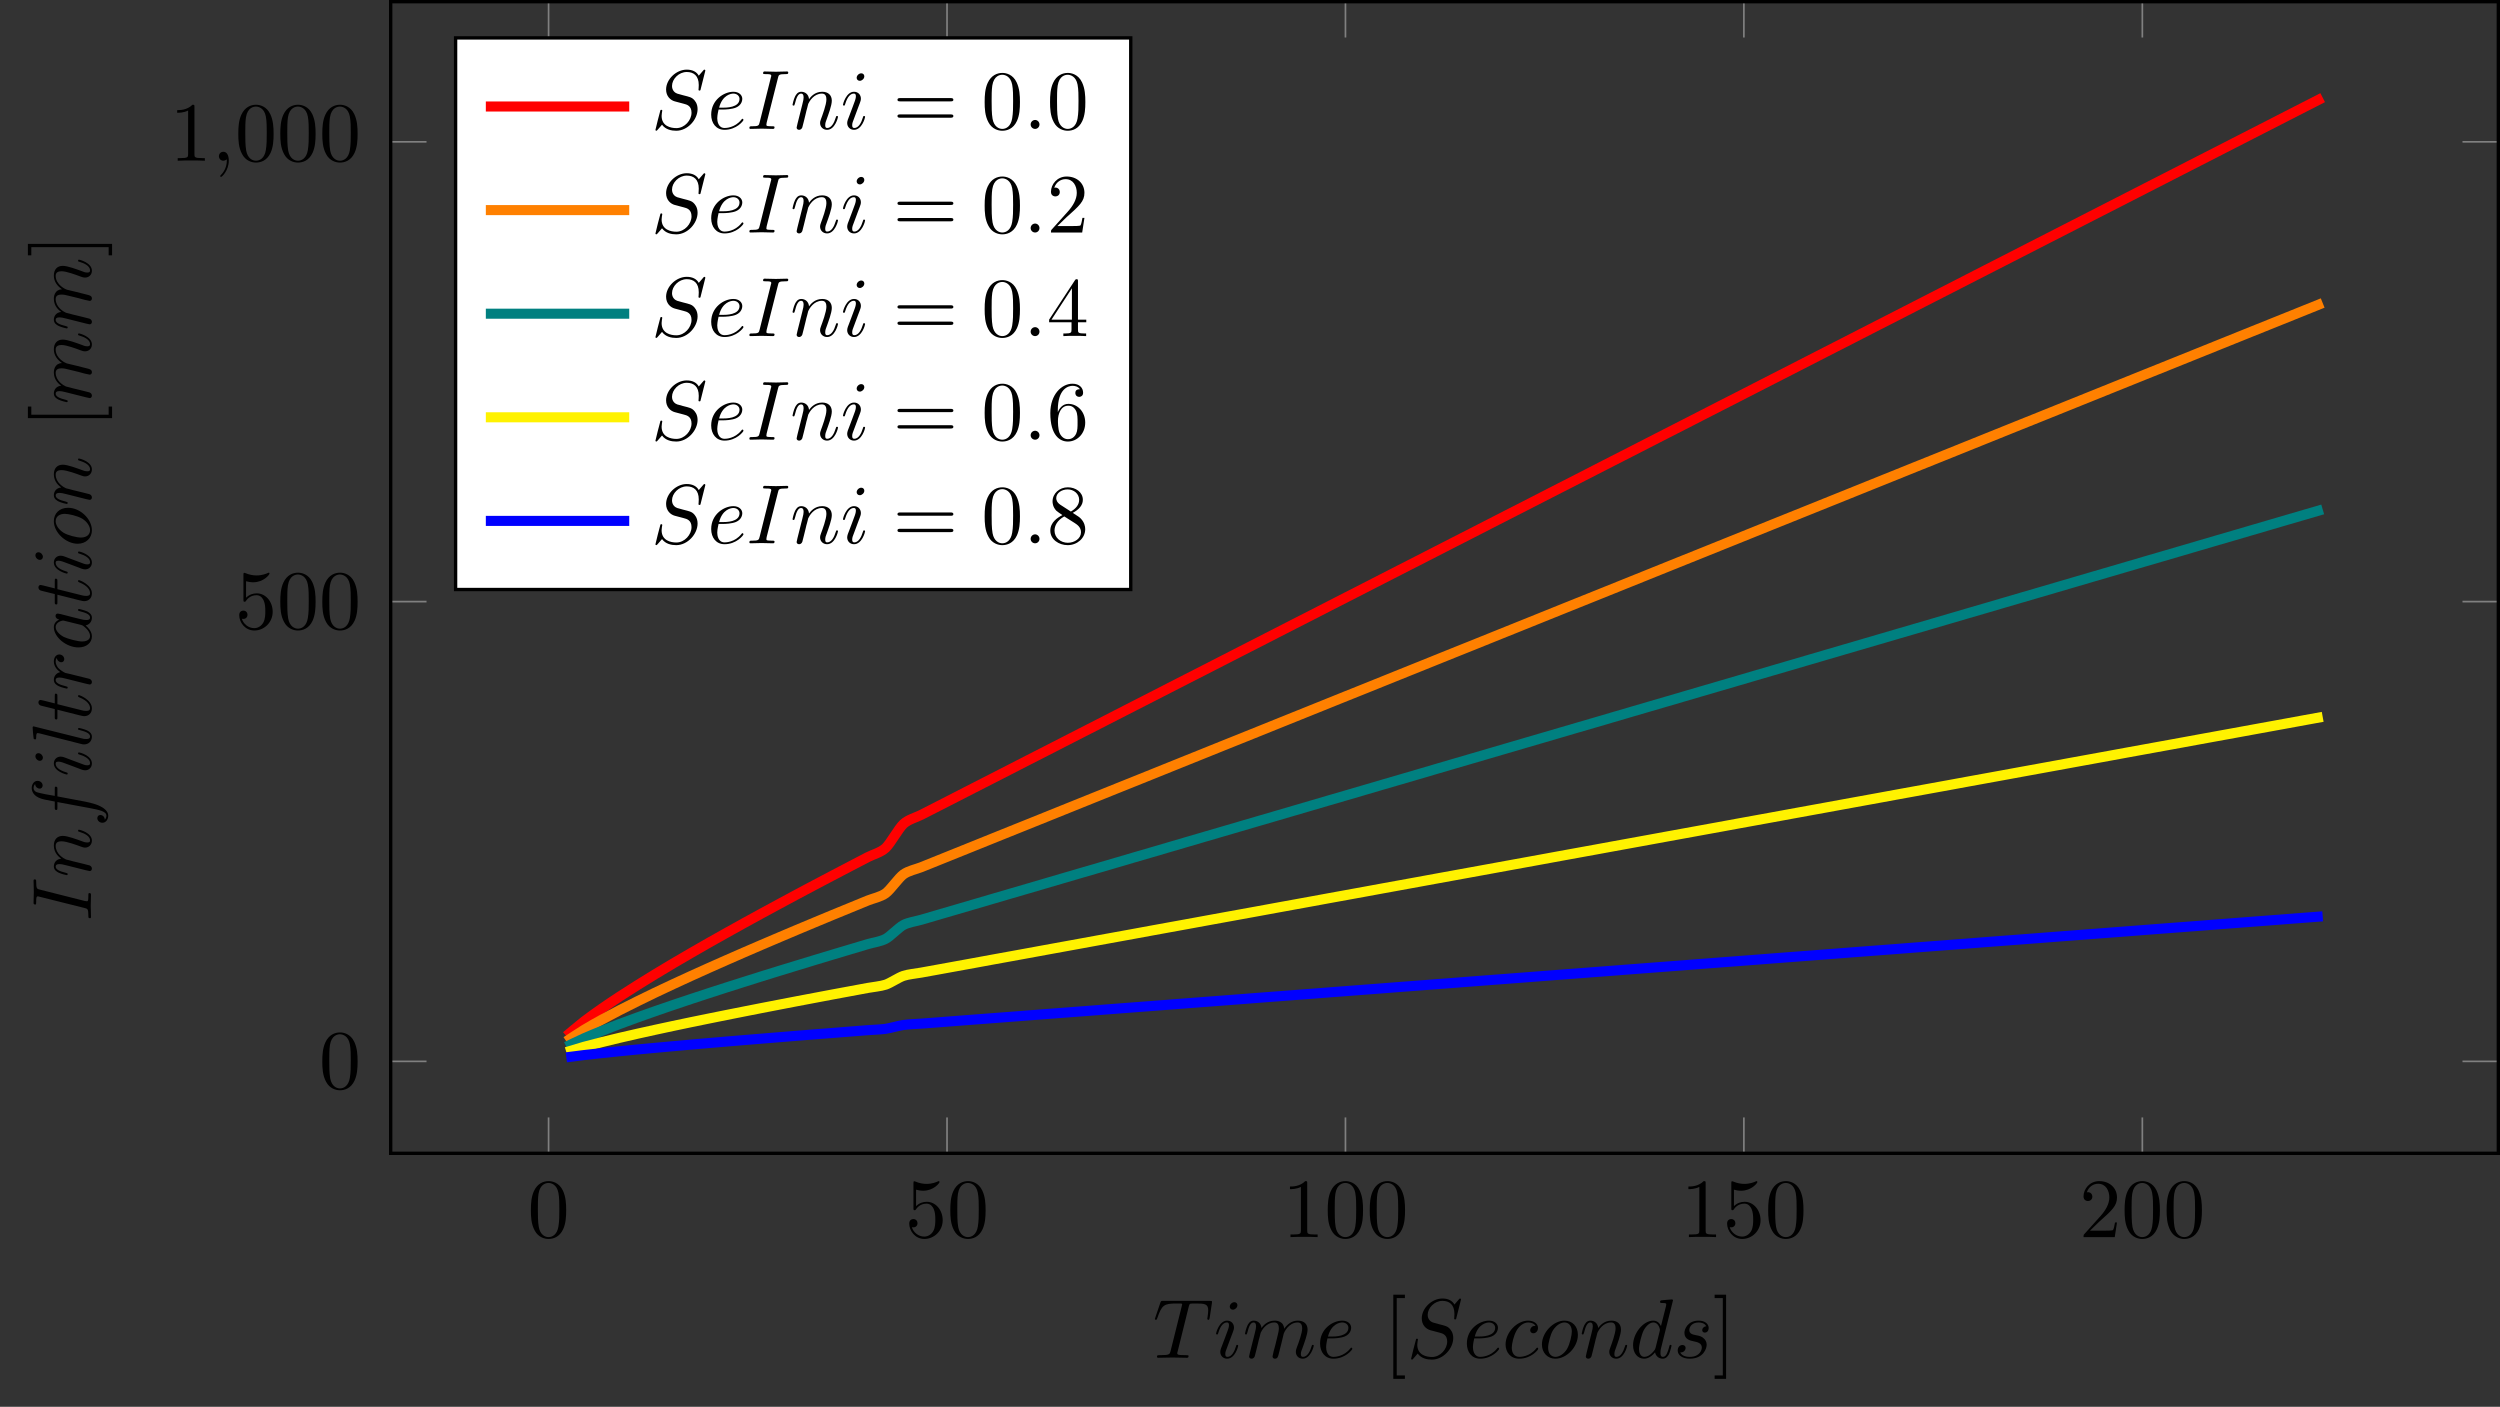 <?xml version="1.0" encoding="UTF-8"?>
<svg xmlns="http://www.w3.org/2000/svg" xmlns:xlink="http://www.w3.org/1999/xlink" width="296.506pt" height="166.847pt" viewBox="0 0 296.506 166.847" version="1.1">
<rect x="0" y="0" width="296.506" height="166.847" fill="#333333" stroke="none"/>
<defs>
<g>
<symbol overflow="visible" id="glyph0-0">
<path style="stroke:none;" d=""/>
</symbol>
<symbol overflow="visible" id="glyph0-1">
<path style="stroke:none;" d="M 4.578 -3.188 C 4.578 -3.984 4.531 -4.781 4.188 -5.516 C 3.734 -6.484 2.906 -6.641 2.5 -6.641 C 1.891 -6.641 1.172 -6.375 0.75 -5.453 C 0.438 -4.766 0.391 -3.984 0.391 -3.188 C 0.391 -2.438 0.422 -1.547 0.844 -0.781 C 1.266 0.016 2 0.219 2.484 0.219 C 3.016 0.219 3.781 0.016 4.219 -0.938 C 4.531 -1.625 4.578 -2.406 4.578 -3.188 Z M 2.484 0 C 2.094 0 1.5 -0.25 1.328 -1.203 C 1.219 -1.797 1.219 -2.719 1.219 -3.312 C 1.219 -3.953 1.219 -4.609 1.297 -5.141 C 1.484 -6.328 2.234 -6.422 2.484 -6.422 C 2.812 -6.422 3.469 -6.234 3.656 -5.25 C 3.766 -4.688 3.766 -3.938 3.766 -3.312 C 3.766 -2.562 3.766 -1.891 3.656 -1.25 C 3.5 -0.297 2.938 0 2.484 0 Z M 2.484 0 "/>
</symbol>
<symbol overflow="visible" id="glyph0-2">
<path style="stroke:none;" d="M 4.469 -2 C 4.469 -3.188 3.656 -4.188 2.578 -4.188 C 2.109 -4.188 1.672 -4.031 1.312 -3.672 L 1.312 -5.625 C 1.516 -5.562 1.844 -5.5 2.156 -5.5 C 3.391 -5.5 4.094 -6.406 4.094 -6.531 C 4.094 -6.594 4.062 -6.641 3.984 -6.641 C 3.984 -6.641 3.953 -6.641 3.906 -6.609 C 3.703 -6.516 3.219 -6.312 2.547 -6.312 C 2.156 -6.312 1.688 -6.391 1.219 -6.594 C 1.141 -6.625 1.125 -6.625 1.109 -6.625 C 1 -6.625 1 -6.547 1 -6.391 L 1 -3.438 C 1 -3.266 1 -3.188 1.141 -3.188 C 1.219 -3.188 1.234 -3.203 1.281 -3.266 C 1.391 -3.422 1.75 -3.969 2.562 -3.969 C 3.078 -3.969 3.328 -3.516 3.406 -3.328 C 3.562 -2.953 3.594 -2.578 3.594 -2.078 C 3.594 -1.719 3.594 -1.125 3.344 -0.703 C 3.109 -0.312 2.734 -0.062 2.281 -0.062 C 1.562 -0.062 0.984 -0.594 0.812 -1.172 C 0.844 -1.172 0.875 -1.156 0.984 -1.156 C 1.312 -1.156 1.484 -1.406 1.484 -1.641 C 1.484 -1.891 1.312 -2.141 0.984 -2.141 C 0.844 -2.141 0.5 -2.062 0.5 -1.609 C 0.5 -0.75 1.188 0.219 2.297 0.219 C 3.453 0.219 4.469 -0.734 4.469 -2 Z M 4.469 -2 "/>
</symbol>
<symbol overflow="visible" id="glyph0-3">
<path style="stroke:none;" d="M 2.938 -6.375 C 2.938 -6.625 2.938 -6.641 2.703 -6.641 C 2.078 -6 1.203 -6 0.891 -6 L 0.891 -5.688 C 1.094 -5.688 1.672 -5.688 2.188 -5.953 L 2.188 -0.781 C 2.188 -0.422 2.156 -0.312 1.266 -0.312 L 0.953 -0.312 L 0.953 0 C 1.297 -0.031 2.156 -0.031 2.562 -0.031 C 2.953 -0.031 3.828 -0.031 4.172 0 L 4.172 -0.312 L 3.859 -0.312 C 2.953 -0.312 2.938 -0.422 2.938 -0.781 Z M 2.938 -6.375 "/>
</symbol>
<symbol overflow="visible" id="glyph0-4">
<path style="stroke:none;" d="M 1.266 -0.766 L 2.328 -1.797 C 3.875 -3.172 4.469 -3.703 4.469 -4.703 C 4.469 -5.844 3.578 -6.641 2.359 -6.641 C 1.234 -6.641 0.5 -5.719 0.5 -4.828 C 0.5 -4.281 1 -4.281 1.031 -4.281 C 1.203 -4.281 1.547 -4.391 1.547 -4.812 C 1.547 -5.062 1.359 -5.328 1.016 -5.328 C 0.938 -5.328 0.922 -5.328 0.891 -5.312 C 1.109 -5.969 1.656 -6.328 2.234 -6.328 C 3.141 -6.328 3.562 -5.516 3.562 -4.703 C 3.562 -3.906 3.078 -3.125 2.516 -2.5 L 0.609 -0.375 C 0.5 -0.266 0.5 -0.234 0.5 0 L 4.203 0 L 4.469 -1.734 L 4.234 -1.734 C 4.172 -1.438 4.109 -1 4 -0.844 C 3.938 -0.766 3.281 -0.766 3.062 -0.766 Z M 1.266 -0.766 "/>
</symbol>
<symbol overflow="visible" id="glyph0-5">
<path style="stroke:none;" d="M 2.547 2.5 L 2.547 2.094 L 1.578 2.094 L 1.578 -7.078 L 2.547 -7.078 L 2.547 -7.484 L 1.172 -7.484 L 1.172 2.5 Z M 2.547 2.5 "/>
</symbol>
<symbol overflow="visible" id="glyph0-6">
<path style="stroke:none;" d="M 1.578 -7.484 L 0.219 -7.484 L 0.219 -7.078 L 1.188 -7.078 L 1.188 2.094 L 0.219 2.094 L 0.219 2.5 L 1.578 2.5 Z M 1.578 -7.484 "/>
</symbol>
<symbol overflow="visible" id="glyph0-7">
<path style="stroke:none;" d="M 6.844 -3.266 C 7 -3.266 7.188 -3.266 7.188 -3.453 C 7.188 -3.656 7 -3.656 6.859 -3.656 L 0.891 -3.656 C 0.75 -3.656 0.562 -3.656 0.562 -3.453 C 0.562 -3.266 0.75 -3.266 0.891 -3.266 Z M 6.859 -1.328 C 7 -1.328 7.188 -1.328 7.188 -1.531 C 7.188 -1.719 7 -1.719 6.844 -1.719 L 0.891 -1.719 C 0.75 -1.719 0.562 -1.719 0.562 -1.531 C 0.562 -1.328 0.75 -1.328 0.891 -1.328 Z M 6.859 -1.328 "/>
</symbol>
<symbol overflow="visible" id="glyph0-8">
<path style="stroke:none;" d="M 2.938 -1.641 L 2.938 -0.781 C 2.938 -0.422 2.906 -0.312 2.172 -0.312 L 1.969 -0.312 L 1.969 0 C 2.375 -0.031 2.891 -0.031 3.312 -0.031 C 3.734 -0.031 4.25 -0.031 4.672 0 L 4.672 -0.312 L 4.453 -0.312 C 3.719 -0.312 3.703 -0.422 3.703 -0.781 L 3.703 -1.641 L 4.688 -1.641 L 4.688 -1.953 L 3.703 -1.953 L 3.703 -6.484 C 3.703 -6.688 3.703 -6.75 3.531 -6.75 C 3.453 -6.75 3.422 -6.75 3.344 -6.625 L 0.281 -1.953 L 0.281 -1.641 Z M 2.984 -1.953 L 0.562 -1.953 L 2.984 -5.672 Z M 2.984 -1.953 "/>
</symbol>
<symbol overflow="visible" id="glyph0-9">
<path style="stroke:none;" d="M 1.312 -3.266 L 1.312 -3.516 C 1.312 -6.031 2.547 -6.391 3.062 -6.391 C 3.297 -6.391 3.719 -6.328 3.938 -5.984 C 3.781 -5.984 3.391 -5.984 3.391 -5.547 C 3.391 -5.234 3.625 -5.078 3.844 -5.078 C 4 -5.078 4.312 -5.172 4.312 -5.562 C 4.312 -6.156 3.875 -6.641 3.047 -6.641 C 1.766 -6.641 0.422 -5.359 0.422 -3.156 C 0.422 -0.484 1.578 0.219 2.5 0.219 C 3.609 0.219 4.562 -0.719 4.562 -2.031 C 4.562 -3.297 3.672 -4.25 2.562 -4.25 C 1.891 -4.25 1.516 -3.75 1.312 -3.266 Z M 2.5 -0.062 C 1.875 -0.062 1.578 -0.656 1.516 -0.812 C 1.328 -1.281 1.328 -2.078 1.328 -2.25 C 1.328 -3.031 1.656 -4.031 2.547 -4.031 C 2.719 -4.031 3.172 -4.031 3.484 -3.406 C 3.656 -3.047 3.656 -2.531 3.656 -2.047 C 3.656 -1.562 3.656 -1.062 3.484 -0.703 C 3.188 -0.109 2.734 -0.062 2.5 -0.062 Z M 2.5 -0.062 "/>
</symbol>
<symbol overflow="visible" id="glyph0-10">
<path style="stroke:none;" d="M 1.625 -4.562 C 1.172 -4.859 1.125 -5.188 1.125 -5.359 C 1.125 -5.969 1.781 -6.391 2.484 -6.391 C 3.203 -6.391 3.844 -5.875 3.844 -5.156 C 3.844 -4.578 3.453 -4.109 2.859 -3.766 Z M 3.078 -3.609 C 3.797 -3.984 4.281 -4.5 4.281 -5.156 C 4.281 -6.078 3.406 -6.641 2.5 -6.641 C 1.5 -6.641 0.688 -5.906 0.688 -4.969 C 0.688 -4.797 0.703 -4.344 1.125 -3.875 C 1.234 -3.766 1.609 -3.516 1.859 -3.344 C 1.281 -3.047 0.422 -2.5 0.422 -1.5 C 0.422 -0.453 1.438 0.219 2.484 0.219 C 3.609 0.219 4.562 -0.609 4.562 -1.672 C 4.562 -2.031 4.453 -2.484 4.062 -2.906 C 3.875 -3.109 3.719 -3.203 3.078 -3.609 Z M 2.078 -3.188 L 3.312 -2.406 C 3.594 -2.219 4.062 -1.922 4.062 -1.312 C 4.062 -0.578 3.312 -0.062 2.5 -0.062 C 1.641 -0.062 0.922 -0.672 0.922 -1.5 C 0.922 -2.078 1.234 -2.719 2.078 -3.188 Z M 2.078 -3.188 "/>
</symbol>
<symbol overflow="visible" id="glyph1-0">
<path style="stroke:none;" d=""/>
</symbol>
<symbol overflow="visible" id="glyph1-1">
<path style="stroke:none;" d="M 2.031 -0.016 C 2.031 -0.672 1.781 -1.062 1.391 -1.062 C 1.062 -1.062 0.859 -0.812 0.859 -0.531 C 0.859 -0.266 1.062 0 1.391 0 C 1.5 0 1.641 -0.047 1.734 -0.125 C 1.766 -0.156 1.781 -0.156 1.781 -0.156 C 1.797 -0.156 1.797 -0.156 1.797 -0.016 C 1.797 0.734 1.453 1.328 1.125 1.656 C 1.016 1.766 1.016 1.781 1.016 1.812 C 1.016 1.891 1.062 1.922 1.109 1.922 C 1.219 1.922 2.031 1.156 2.031 -0.016 Z M 2.031 -0.016 "/>
</symbol>
<symbol overflow="visible" id="glyph1-2">
<path style="stroke:none;" d="M 4.25 -6.047 C 4.328 -6.328 4.359 -6.391 4.484 -6.422 C 4.578 -6.438 4.906 -6.438 5.109 -6.438 C 6.125 -6.438 6.562 -6.406 6.562 -5.625 C 6.562 -5.469 6.531 -5.078 6.484 -4.828 C 6.484 -4.781 6.453 -4.672 6.453 -4.641 C 6.453 -4.578 6.484 -4.5 6.578 -4.5 C 6.688 -4.5 6.703 -4.578 6.734 -4.734 L 7 -6.469 C 7.016 -6.516 7.016 -6.609 7.016 -6.641 C 7.016 -6.75 6.922 -6.75 6.75 -6.75 L 1.219 -6.75 C 0.984 -6.75 0.969 -6.734 0.891 -6.547 L 0.297 -4.797 C 0.297 -4.781 0.234 -4.641 0.234 -4.609 C 0.234 -4.562 0.297 -4.5 0.359 -4.5 C 0.453 -4.5 0.469 -4.562 0.531 -4.719 C 1.062 -6.266 1.328 -6.438 2.797 -6.438 L 3.188 -6.438 C 3.469 -6.438 3.469 -6.406 3.469 -6.312 C 3.469 -6.266 3.438 -6.141 3.422 -6.109 L 2.094 -0.781 C 2 -0.422 1.969 -0.312 0.906 -0.312 C 0.547 -0.312 0.484 -0.312 0.484 -0.125 C 0.484 0 0.594 0 0.656 0 C 0.922 0 1.203 -0.016 1.469 -0.016 C 1.75 -0.016 2.047 -0.031 2.328 -0.031 C 2.609 -0.031 2.875 -0.016 3.156 -0.016 C 3.438 -0.016 3.734 0 4.016 0 C 4.109 0 4.234 0 4.234 -0.203 C 4.234 -0.312 4.156 -0.312 3.891 -0.312 C 3.656 -0.312 3.516 -0.312 3.266 -0.328 C 2.969 -0.359 2.891 -0.391 2.891 -0.547 C 2.891 -0.562 2.891 -0.609 2.938 -0.75 Z M 4.25 -6.047 "/>
</symbol>
<symbol overflow="visible" id="glyph1-3">
<path style="stroke:none;" d="M 2.828 -6.234 C 2.828 -6.438 2.688 -6.594 2.469 -6.594 C 2.188 -6.594 1.922 -6.328 1.922 -6.062 C 1.922 -5.875 2.062 -5.703 2.297 -5.703 C 2.531 -5.703 2.828 -5.938 2.828 -6.234 Z M 2.078 -2.484 C 2.188 -2.766 2.188 -2.797 2.297 -3.062 C 2.375 -3.266 2.422 -3.406 2.422 -3.594 C 2.422 -4.031 2.109 -4.406 1.609 -4.406 C 0.672 -4.406 0.297 -2.953 0.297 -2.875 C 0.297 -2.766 0.391 -2.766 0.406 -2.766 C 0.516 -2.766 0.516 -2.797 0.562 -2.953 C 0.844 -3.891 1.234 -4.188 1.578 -4.188 C 1.656 -4.188 1.828 -4.188 1.828 -3.875 C 1.828 -3.656 1.75 -3.453 1.719 -3.344 C 1.641 -3.094 1.188 -1.938 1.031 -1.5 C 0.922 -1.25 0.797 -0.922 0.797 -0.703 C 0.797 -0.234 1.141 0.109 1.609 0.109 C 2.547 0.109 2.922 -1.328 2.922 -1.422 C 2.922 -1.531 2.828 -1.531 2.797 -1.531 C 2.703 -1.531 2.703 -1.5 2.656 -1.344 C 2.469 -0.719 2.141 -0.109 1.641 -0.109 C 1.469 -0.109 1.391 -0.203 1.391 -0.438 C 1.391 -0.688 1.453 -0.828 1.688 -1.438 Z M 2.078 -2.484 "/>
</symbol>
<symbol overflow="visible" id="glyph1-4">
<path style="stroke:none;" d="M 0.875 -0.594 C 0.844 -0.438 0.781 -0.203 0.781 -0.156 C 0.781 0.016 0.922 0.109 1.078 0.109 C 1.203 0.109 1.375 0.031 1.453 -0.172 C 1.453 -0.188 1.578 -0.656 1.641 -0.906 L 1.859 -1.797 C 1.906 -2.031 1.969 -2.25 2.031 -2.469 C 2.062 -2.641 2.141 -2.938 2.156 -2.969 C 2.297 -3.281 2.828 -4.188 3.781 -4.188 C 4.234 -4.188 4.312 -3.812 4.312 -3.484 C 4.312 -3.234 4.25 -2.953 4.172 -2.656 L 3.891 -1.5 L 3.688 -0.75 C 3.656 -0.547 3.562 -0.203 3.562 -0.156 C 3.562 0.016 3.703 0.109 3.844 0.109 C 4.156 0.109 4.219 -0.141 4.297 -0.453 C 4.438 -1.016 4.812 -2.469 4.891 -2.859 C 4.922 -2.984 5.453 -4.188 6.547 -4.188 C 6.969 -4.188 7.078 -3.844 7.078 -3.484 C 7.078 -2.922 6.656 -1.781 6.453 -1.25 C 6.375 -1.016 6.328 -0.906 6.328 -0.703 C 6.328 -0.234 6.672 0.109 7.141 0.109 C 8.078 0.109 8.453 -1.344 8.453 -1.422 C 8.453 -1.531 8.359 -1.531 8.328 -1.531 C 8.234 -1.531 8.234 -1.5 8.188 -1.344 C 8.031 -0.812 7.719 -0.109 7.172 -0.109 C 7 -0.109 6.922 -0.203 6.922 -0.438 C 6.922 -0.688 7.016 -0.922 7.109 -1.141 C 7.297 -1.672 7.719 -2.766 7.719 -3.344 C 7.719 -3.984 7.312 -4.406 6.562 -4.406 C 5.828 -4.406 5.312 -3.969 4.938 -3.438 C 4.938 -3.562 4.906 -3.906 4.625 -4.141 C 4.375 -4.359 4.062 -4.406 3.812 -4.406 C 2.906 -4.406 2.422 -3.766 2.25 -3.531 C 2.203 -4.109 1.781 -4.406 1.328 -4.406 C 0.875 -4.406 0.688 -4.016 0.594 -3.844 C 0.422 -3.484 0.297 -2.906 0.297 -2.875 C 0.297 -2.766 0.391 -2.766 0.406 -2.766 C 0.516 -2.766 0.516 -2.781 0.578 -3 C 0.75 -3.703 0.953 -4.188 1.312 -4.188 C 1.469 -4.188 1.609 -4.109 1.609 -3.734 C 1.609 -3.516 1.578 -3.406 1.453 -2.891 Z M 0.875 -0.594 "/>
</symbol>
<symbol overflow="visible" id="glyph1-5">
<path style="stroke:none;" d="M 1.859 -2.297 C 2.156 -2.297 2.891 -2.328 3.391 -2.531 C 4.094 -2.828 4.141 -3.422 4.141 -3.562 C 4.141 -4 3.766 -4.406 3.078 -4.406 C 1.969 -4.406 0.453 -3.438 0.453 -1.688 C 0.453 -0.672 1.047 0.109 2.031 0.109 C 3.453 0.109 4.281 -0.953 4.281 -1.062 C 4.281 -1.125 4.234 -1.203 4.172 -1.203 C 4.109 -1.203 4.094 -1.172 4.031 -1.094 C 3.25 -0.109 2.156 -0.109 2.047 -0.109 C 1.266 -0.109 1.172 -0.953 1.172 -1.266 C 1.172 -1.391 1.188 -1.688 1.328 -2.297 Z M 1.391 -2.516 C 1.781 -4.031 2.812 -4.188 3.078 -4.188 C 3.531 -4.188 3.812 -3.891 3.812 -3.562 C 3.812 -2.516 2.219 -2.516 1.797 -2.516 Z M 1.391 -2.516 "/>
</symbol>
<symbol overflow="visible" id="glyph1-6">
<path style="stroke:none;" d="M 6.438 -6.922 C 6.438 -6.953 6.406 -7.031 6.312 -7.031 C 6.266 -7.031 6.266 -7.016 6.141 -6.875 L 5.656 -6.312 C 5.406 -6.781 4.891 -7.031 4.234 -7.031 C 2.969 -7.031 1.781 -5.875 1.781 -4.672 C 1.781 -3.875 2.297 -3.406 2.812 -3.266 L 3.875 -2.984 C 4.25 -2.891 4.797 -2.734 4.797 -1.922 C 4.797 -1.031 3.984 -0.094 3 -0.094 C 2.359 -0.094 1.25 -0.312 1.25 -1.547 C 1.25 -1.781 1.312 -2.031 1.312 -2.078 C 1.328 -2.125 1.328 -2.141 1.328 -2.156 C 1.328 -2.25 1.266 -2.266 1.219 -2.266 C 1.172 -2.266 1.141 -2.25 1.109 -2.219 C 1.078 -2.188 0.516 0.094 0.516 0.125 C 0.516 0.172 0.562 0.219 0.625 0.219 C 0.672 0.219 0.688 0.203 0.812 0.062 L 1.297 -0.5 C 1.719 0.078 2.406 0.219 2.984 0.219 C 4.344 0.219 5.516 -1.109 5.516 -2.344 C 5.516 -3.031 5.172 -3.375 5.031 -3.516 C 4.797 -3.734 4.641 -3.781 3.766 -4 C 3.531 -4.062 3.188 -4.172 3.094 -4.188 C 2.828 -4.281 2.484 -4.562 2.484 -5.094 C 2.484 -5.906 3.281 -6.75 4.234 -6.75 C 5.047 -6.75 5.656 -6.312 5.656 -5.203 C 5.656 -4.891 5.625 -4.703 5.625 -4.641 C 5.625 -4.641 5.625 -4.547 5.734 -4.547 C 5.844 -4.547 5.859 -4.578 5.891 -4.75 Z M 6.438 -6.922 "/>
</symbol>
<symbol overflow="visible" id="glyph1-7">
<path style="stroke:none;" d="M 3.953 -3.781 C 3.781 -3.781 3.656 -3.781 3.516 -3.656 C 3.344 -3.5 3.328 -3.328 3.328 -3.266 C 3.328 -3.016 3.516 -2.906 3.703 -2.906 C 3.984 -2.906 4.25 -3.156 4.25 -3.547 C 4.25 -4.031 3.781 -4.406 3.078 -4.406 C 1.734 -4.406 0.406 -2.984 0.406 -1.578 C 0.406 -0.672 0.984 0.109 2.031 0.109 C 3.453 0.109 4.281 -0.953 4.281 -1.062 C 4.281 -1.125 4.234 -1.203 4.172 -1.203 C 4.109 -1.203 4.094 -1.172 4.031 -1.094 C 3.25 -0.109 2.156 -0.109 2.047 -0.109 C 1.422 -0.109 1.141 -0.594 1.141 -1.203 C 1.141 -1.609 1.344 -2.578 1.688 -3.188 C 2 -3.766 2.547 -4.188 3.094 -4.188 C 3.422 -4.188 3.812 -4.062 3.953 -3.781 Z M 3.953 -3.781 "/>
</symbol>
<symbol overflow="visible" id="glyph1-8">
<path style="stroke:none;" d="M 4.672 -2.719 C 4.672 -3.766 3.984 -4.406 3.078 -4.406 C 1.75 -4.406 0.406 -2.984 0.406 -1.578 C 0.406 -0.594 1.078 0.109 2 0.109 C 3.328 0.109 4.672 -1.266 4.672 -2.719 Z M 2.016 -0.109 C 1.578 -0.109 1.141 -0.422 1.141 -1.203 C 1.141 -1.688 1.406 -2.766 1.719 -3.266 C 2.219 -4.031 2.797 -4.188 3.078 -4.188 C 3.656 -4.188 3.953 -3.703 3.953 -3.109 C 3.953 -2.719 3.75 -1.672 3.375 -1.031 C 3.016 -0.453 2.469 -0.109 2.016 -0.109 Z M 2.016 -0.109 "/>
</symbol>
<symbol overflow="visible" id="glyph1-9">
<path style="stroke:none;" d="M 0.875 -0.594 C 0.844 -0.438 0.781 -0.203 0.781 -0.156 C 0.781 0.016 0.922 0.109 1.078 0.109 C 1.203 0.109 1.375 0.031 1.453 -0.172 C 1.453 -0.188 1.578 -0.656 1.641 -0.906 L 1.859 -1.797 C 1.906 -2.031 1.969 -2.25 2.031 -2.469 C 2.062 -2.641 2.141 -2.938 2.156 -2.969 C 2.297 -3.281 2.828 -4.188 3.781 -4.188 C 4.234 -4.188 4.312 -3.812 4.312 -3.484 C 4.312 -2.875 3.828 -1.594 3.672 -1.172 C 3.578 -0.938 3.562 -0.812 3.562 -0.703 C 3.562 -0.234 3.922 0.109 4.391 0.109 C 5.328 0.109 5.688 -1.344 5.688 -1.422 C 5.688 -1.531 5.609 -1.531 5.578 -1.531 C 5.469 -1.531 5.469 -1.5 5.422 -1.344 C 5.219 -0.672 4.891 -0.109 4.406 -0.109 C 4.234 -0.109 4.172 -0.203 4.172 -0.438 C 4.172 -0.688 4.25 -0.922 4.344 -1.141 C 4.531 -1.672 4.953 -2.766 4.953 -3.344 C 4.953 -4 4.531 -4.406 3.812 -4.406 C 2.906 -4.406 2.422 -3.766 2.25 -3.531 C 2.203 -4.094 1.797 -4.406 1.328 -4.406 C 0.875 -4.406 0.688 -4.016 0.594 -3.844 C 0.422 -3.5 0.297 -2.906 0.297 -2.875 C 0.297 -2.766 0.391 -2.766 0.406 -2.766 C 0.516 -2.766 0.516 -2.781 0.578 -3 C 0.75 -3.703 0.953 -4.188 1.312 -4.188 C 1.5 -4.188 1.609 -4.062 1.609 -3.734 C 1.609 -3.516 1.578 -3.406 1.453 -2.891 Z M 0.875 -0.594 "/>
</symbol>
<symbol overflow="visible" id="glyph1-10">
<path style="stroke:none;" d="M 5.141 -6.812 C 5.141 -6.812 5.141 -6.922 5.016 -6.922 C 4.859 -6.922 3.922 -6.828 3.75 -6.812 C 3.672 -6.797 3.609 -6.75 3.609 -6.625 C 3.609 -6.5 3.703 -6.5 3.844 -6.5 C 4.328 -6.5 4.344 -6.438 4.344 -6.328 L 4.312 -6.125 L 3.719 -3.766 C 3.531 -4.141 3.25 -4.406 2.797 -4.406 C 1.641 -4.406 0.406 -2.938 0.406 -1.484 C 0.406 -0.547 0.953 0.109 1.719 0.109 C 1.922 0.109 2.422 0.062 3.016 -0.641 C 3.094 -0.219 3.453 0.109 3.922 0.109 C 4.281 0.109 4.5 -0.125 4.672 -0.438 C 4.828 -0.797 4.969 -1.406 4.969 -1.422 C 4.969 -1.531 4.875 -1.531 4.844 -1.531 C 4.75 -1.531 4.734 -1.484 4.703 -1.344 C 4.531 -0.703 4.359 -0.109 3.953 -0.109 C 3.672 -0.109 3.656 -0.375 3.656 -0.562 C 3.656 -0.812 3.672 -0.875 3.703 -1.047 Z M 3.078 -1.188 C 3.016 -1 3.016 -0.984 2.875 -0.812 C 2.438 -0.266 2.031 -0.109 1.75 -0.109 C 1.25 -0.109 1.109 -0.656 1.109 -1.047 C 1.109 -1.547 1.422 -2.766 1.656 -3.234 C 1.969 -3.812 2.406 -4.188 2.812 -4.188 C 3.453 -4.188 3.594 -3.375 3.594 -3.312 C 3.594 -3.25 3.578 -3.188 3.562 -3.141 Z M 3.078 -1.188 "/>
</symbol>
<symbol overflow="visible" id="glyph1-11">
<path style="stroke:none;" d="M 3.891 -3.734 C 3.625 -3.719 3.422 -3.5 3.422 -3.281 C 3.422 -3.141 3.516 -2.984 3.734 -2.984 C 3.953 -2.984 4.188 -3.156 4.188 -3.547 C 4.188 -4 3.766 -4.406 3 -4.406 C 1.688 -4.406 1.312 -3.391 1.312 -2.953 C 1.312 -2.172 2.047 -2.031 2.344 -1.969 C 2.859 -1.859 3.375 -1.75 3.375 -1.203 C 3.375 -0.953 3.156 -0.109 1.953 -0.109 C 1.812 -0.109 1.047 -0.109 0.812 -0.641 C 1.203 -0.594 1.453 -0.891 1.453 -1.172 C 1.453 -1.391 1.281 -1.516 1.078 -1.516 C 0.812 -1.516 0.516 -1.312 0.516 -0.859 C 0.516 -0.297 1.094 0.109 1.938 0.109 C 3.562 0.109 3.953 -1.094 3.953 -1.547 C 3.953 -1.906 3.766 -2.156 3.641 -2.266 C 3.375 -2.547 3.078 -2.609 2.641 -2.688 C 2.281 -2.766 1.891 -2.844 1.891 -3.297 C 1.891 -3.578 2.125 -4.188 3 -4.188 C 3.25 -4.188 3.75 -4.109 3.891 -3.734 Z M 3.891 -3.734 "/>
</symbol>
<symbol overflow="visible" id="glyph1-12">
<path style="stroke:none;" d="M 3.734 -6.047 C 3.812 -6.406 3.844 -6.5 4.641 -6.5 C 4.875 -6.5 4.953 -6.5 4.953 -6.688 C 4.953 -6.812 4.844 -6.812 4.812 -6.812 C 4.516 -6.812 3.781 -6.781 3.484 -6.781 C 3.188 -6.781 2.469 -6.812 2.156 -6.812 C 2.094 -6.812 1.969 -6.812 1.969 -6.609 C 1.969 -6.5 2.047 -6.5 2.25 -6.5 C 2.656 -6.5 2.938 -6.5 2.938 -6.312 C 2.938 -6.266 2.938 -6.234 2.906 -6.156 L 1.562 -0.781 C 1.469 -0.406 1.453 -0.312 0.656 -0.312 C 0.422 -0.312 0.344 -0.312 0.344 -0.109 C 0.344 0 0.453 0 0.484 0 C 0.781 0 1.5 -0.031 1.797 -0.031 C 2.094 -0.031 2.828 0 3.125 0 C 3.203 0 3.328 0 3.328 -0.188 C 3.328 -0.312 3.25 -0.312 3.031 -0.312 C 2.844 -0.312 2.797 -0.312 2.609 -0.328 C 2.391 -0.344 2.359 -0.391 2.359 -0.5 C 2.359 -0.578 2.375 -0.656 2.391 -0.734 Z M 3.734 -6.047 "/>
</symbol>
<symbol overflow="visible" id="glyph1-13">
<path style="stroke:none;" d="M 1.906 -0.531 C 1.906 -0.812 1.672 -1.062 1.391 -1.062 C 1.094 -1.062 0.859 -0.812 0.859 -0.531 C 0.859 -0.234 1.094 0 1.391 0 C 1.672 0 1.906 -0.234 1.906 -0.531 Z M 1.906 -0.531 "/>
</symbol>
<symbol overflow="visible" id="glyph2-0">
<path style="stroke:none;" d=""/>
</symbol>
<symbol overflow="visible" id="glyph2-1">
<path style="stroke:none;" d="M -6.047 -3.734 C -6.406 -3.812 -6.5 -3.844 -6.5 -4.641 C -6.5 -4.875 -6.5 -4.953 -6.688 -4.953 C -6.812 -4.953 -6.812 -4.844 -6.812 -4.812 C -6.812 -4.516 -6.781 -3.781 -6.781 -3.484 C -6.781 -3.188 -6.812 -2.469 -6.812 -2.156 C -6.812 -2.094 -6.812 -1.969 -6.609 -1.969 C -6.5 -1.969 -6.5 -2.047 -6.5 -2.25 C -6.5 -2.656 -6.5 -2.938 -6.312 -2.938 C -6.266 -2.938 -6.234 -2.938 -6.156 -2.906 L -0.781 -1.562 C -0.406 -1.469 -0.312 -1.453 -0.312 -0.656 C -0.312 -0.422 -0.312 -0.344 -0.109 -0.344 C 0 -0.344 0 -0.453 0 -0.484 C 0 -0.781 -0.031 -1.5 -0.031 -1.797 C -0.031 -2.094 0 -2.828 0 -3.125 C 0 -3.203 0 -3.328 -0.188 -3.328 C -0.312 -3.328 -0.312 -3.25 -0.312 -3.031 C -0.312 -2.844 -0.312 -2.797 -0.328 -2.609 C -0.344 -2.391 -0.391 -2.359 -0.5 -2.359 C -0.578 -2.359 -0.656 -2.375 -0.734 -2.391 Z M -6.047 -3.734 "/>
</symbol>
<symbol overflow="visible" id="glyph2-2">
<path style="stroke:none;" d="M -0.594 -0.875 C -0.438 -0.844 -0.203 -0.781 -0.156 -0.781 C 0.016 -0.781 0.109 -0.922 0.109 -1.078 C 0.109 -1.203 0.031 -1.375 -0.172 -1.453 C -0.188 -1.453 -0.656 -1.578 -0.906 -1.641 L -1.797 -1.859 C -2.031 -1.906 -2.25 -1.969 -2.469 -2.031 C -2.641 -2.062 -2.938 -2.141 -2.969 -2.156 C -3.281 -2.297 -4.188 -2.828 -4.188 -3.781 C -4.188 -4.234 -3.812 -4.312 -3.484 -4.312 C -2.875 -4.312 -1.594 -3.828 -1.172 -3.672 C -0.938 -3.578 -0.812 -3.562 -0.703 -3.562 C -0.234 -3.562 0.109 -3.922 0.109 -4.391 C 0.109 -5.328 -1.344 -5.688 -1.422 -5.688 C -1.531 -5.688 -1.531 -5.609 -1.531 -5.578 C -1.531 -5.469 -1.5 -5.469 -1.344 -5.422 C -0.672 -5.219 -0.109 -4.891 -0.109 -4.406 C -0.109 -4.234 -0.203 -4.172 -0.438 -4.172 C -0.688 -4.172 -0.922 -4.25 -1.141 -4.344 C -1.672 -4.531 -2.766 -4.953 -3.344 -4.953 C -4 -4.953 -4.406 -4.531 -4.406 -3.812 C -4.406 -2.906 -3.766 -2.422 -3.531 -2.25 C -4.094 -2.203 -4.406 -1.797 -4.406 -1.328 C -4.406 -0.875 -4.016 -0.688 -3.844 -0.594 C -3.5 -0.422 -2.906 -0.297 -2.875 -0.297 C -2.766 -0.297 -2.766 -0.391 -2.766 -0.406 C -2.766 -0.516 -2.781 -0.516 -3 -0.578 C -3.703 -0.75 -4.188 -0.953 -4.188 -1.312 C -4.188 -1.5 -4.062 -1.609 -3.734 -1.609 C -3.516 -1.609 -3.406 -1.578 -2.891 -1.453 Z M -0.594 -0.875 "/>
</symbol>
<symbol overflow="visible" id="glyph2-3">
<path style="stroke:none;" d="M -3.984 -3.656 L -3.984 -4.516 C -3.984 -4.719 -3.984 -4.812 -4.188 -4.812 C -4.297 -4.812 -4.297 -4.719 -4.297 -4.547 L -4.297 -3.719 L -5.438 -3.922 C -5.641 -3.969 -6.344 -4.109 -6.469 -4.172 C -6.656 -4.25 -6.812 -4.422 -6.812 -4.641 C -6.812 -4.672 -6.812 -4.938 -6.625 -5.125 C -6.594 -4.688 -6.234 -4.578 -6.094 -4.578 C -5.859 -4.578 -5.734 -4.766 -5.734 -4.953 C -5.734 -5.219 -5.969 -5.5 -6.344 -5.5 C -6.797 -5.5 -7.031 -5.047 -7.031 -4.641 C -7.031 -4.297 -6.844 -3.672 -5.859 -3.375 C -5.656 -3.312 -5.547 -3.281 -4.297 -3.047 L -4.297 -2.359 C -4.297 -2.156 -4.297 -2.047 -4.109 -2.047 C -3.984 -2.047 -3.984 -2.141 -3.984 -2.328 L -3.984 -2.984 L -0.047 -2.25 C 0.922 -2.062 1.828 -1.891 1.828 -1.375 C 1.828 -1.328 1.828 -1.094 1.641 -0.891 C 1.609 -1.359 1.25 -1.453 1.109 -1.453 C 0.875 -1.453 0.75 -1.266 0.75 -1.078 C 0.75 -0.812 0.984 -0.531 1.359 -0.531 C 1.797 -0.531 2.047 -0.969 2.047 -1.375 C 2.047 -1.922 1.453 -2.328 1.078 -2.5 C 0.453 -2.828 -0.75 -3.047 -0.828 -3.062 Z M -3.984 -3.656 "/>
</symbol>
<symbol overflow="visible" id="glyph2-4">
<path style="stroke:none;" d="M -6.234 -2.828 C -6.438 -2.828 -6.594 -2.688 -6.594 -2.469 C -6.594 -2.188 -6.328 -1.922 -6.062 -1.922 C -5.875 -1.922 -5.703 -2.062 -5.703 -2.297 C -5.703 -2.531 -5.938 -2.828 -6.234 -2.828 Z M -2.484 -2.078 C -2.766 -2.188 -2.797 -2.188 -3.062 -2.297 C -3.266 -2.375 -3.406 -2.422 -3.594 -2.422 C -4.031 -2.422 -4.406 -2.109 -4.406 -1.609 C -4.406 -0.672 -2.953 -0.297 -2.875 -0.297 C -2.766 -0.297 -2.766 -0.391 -2.766 -0.406 C -2.766 -0.516 -2.797 -0.516 -2.953 -0.562 C -3.891 -0.844 -4.188 -1.234 -4.188 -1.578 C -4.188 -1.656 -4.188 -1.828 -3.875 -1.828 C -3.656 -1.828 -3.453 -1.75 -3.344 -1.719 C -3.094 -1.641 -1.938 -1.188 -1.5 -1.031 C -1.25 -0.922 -0.922 -0.797 -0.703 -0.797 C -0.234 -0.797 0.109 -1.141 0.109 -1.609 C 0.109 -2.547 -1.328 -2.922 -1.422 -2.922 C -1.531 -2.922 -1.531 -2.828 -1.531 -2.797 C -1.531 -2.703 -1.5 -2.703 -1.344 -2.656 C -0.719 -2.469 -0.109 -2.141 -0.109 -1.641 C -0.109 -1.469 -0.203 -1.391 -0.438 -1.391 C -0.688 -1.391 -0.828 -1.453 -1.438 -1.688 Z M -2.484 -2.078 "/>
</symbol>
<symbol overflow="visible" id="glyph2-5">
<path style="stroke:none;" d="M -6.812 -2.578 C -6.812 -2.578 -6.922 -2.578 -6.922 -2.438 C -6.922 -2.219 -6.844 -1.484 -6.812 -1.219 C -6.812 -1.141 -6.797 -1.031 -6.609 -1.031 C -6.5 -1.031 -6.5 -1.141 -6.5 -1.281 C -6.5 -1.766 -6.406 -1.781 -6.328 -1.781 L -6.125 -1.75 L -1.141 -0.484 C -1.031 -0.453 -0.969 -0.438 -0.812 -0.438 C -0.234 -0.438 0.109 -0.875 0.109 -1.344 C 0.109 -1.672 -0.094 -1.922 -0.453 -2.094 C -0.828 -2.266 -1.406 -2.391 -1.422 -2.391 C -1.531 -2.391 -1.531 -2.297 -1.531 -2.266 C -1.531 -2.172 -1.484 -2.156 -1.344 -2.141 C -0.703 -1.969 -0.109 -1.781 -0.109 -1.375 C -0.109 -1.078 -0.422 -1.078 -0.562 -1.078 C -0.812 -1.078 -0.859 -1.094 -1.047 -1.141 Z M -6.812 -2.578 "/>
</symbol>
<symbol overflow="visible" id="glyph2-6">
<path style="stroke:none;" d="M -3.984 -2.047 L -3.984 -2.984 C -3.984 -3.188 -3.984 -3.297 -4.188 -3.297 C -4.297 -3.297 -4.297 -3.188 -4.297 -3.016 L -4.297 -2.141 C -5.719 -2.5 -5.906 -2.547 -5.969 -2.547 C -6.141 -2.547 -6.234 -2.422 -6.234 -2.25 C -6.234 -2.219 -6.234 -1.938 -5.875 -1.859 L -4.297 -1.469 L -4.297 -0.531 C -4.297 -0.328 -4.297 -0.234 -4.109 -0.234 C -3.984 -0.234 -3.984 -0.312 -3.984 -0.516 L -3.984 -1.391 C -1.156 -0.672 -0.984 -0.625 -0.812 -0.625 C -0.266 -0.625 0.109 -1 0.109 -1.547 C 0.109 -2.562 -1.344 -3.125 -1.422 -3.125 C -1.531 -3.125 -1.531 -3.047 -1.531 -3.016 C -1.531 -2.922 -1.5 -2.906 -1.391 -2.859 C -0.344 -2.438 -0.109 -1.906 -0.109 -1.562 C -0.109 -1.359 -0.234 -1.25 -0.562 -1.25 C -0.812 -1.25 -0.875 -1.281 -1.047 -1.312 Z M -3.984 -2.047 "/>
</symbol>
<symbol overflow="visible" id="glyph2-7">
<path style="stroke:none;" d="M -0.594 -0.875 C -0.438 -0.844 -0.203 -0.781 -0.156 -0.781 C 0.016 -0.781 0.109 -0.922 0.109 -1.078 C 0.109 -1.203 0.031 -1.375 -0.172 -1.453 C -0.203 -1.469 -1.562 -1.797 -1.75 -1.844 C -2.078 -1.922 -2.766 -2.109 -3.047 -2.156 C -3.172 -2.203 -3.641 -2.484 -3.859 -2.719 C -3.922 -2.797 -4.188 -3.094 -4.188 -3.516 C -4.188 -3.781 -4.062 -3.922 -4.062 -3.938 C -4.016 -3.641 -3.781 -3.422 -3.516 -3.422 C -3.359 -3.422 -3.172 -3.531 -3.172 -3.797 C -3.172 -4.062 -3.406 -4.344 -3.766 -4.344 C -4.109 -4.344 -4.406 -4.031 -4.406 -3.516 C -4.406 -2.875 -3.922 -2.438 -3.641 -2.25 C -4.094 -2.156 -4.406 -1.797 -4.406 -1.328 C -4.406 -0.875 -4.016 -0.688 -3.844 -0.594 C -3.5 -0.422 -2.906 -0.297 -2.875 -0.297 C -2.766 -0.297 -2.766 -0.391 -2.766 -0.406 C -2.766 -0.516 -2.781 -0.516 -3 -0.578 C -3.703 -0.75 -4.188 -0.953 -4.188 -1.312 C -4.188 -1.469 -4.109 -1.609 -3.734 -1.609 C -3.516 -1.609 -3.406 -1.578 -2.891 -1.453 Z M -0.594 -0.875 "/>
</symbol>
<symbol overflow="visible" id="glyph2-8">
<path style="stroke:none;" d="M -3.766 -3.719 C -4.141 -3.531 -4.406 -3.25 -4.406 -2.797 C -4.406 -1.641 -2.938 -0.406 -1.484 -0.406 C -0.547 -0.406 0.109 -0.953 0.109 -1.719 C 0.109 -1.922 0.062 -2.422 -0.641 -3.016 C -0.219 -3.094 0.109 -3.453 0.109 -3.922 C 0.109 -4.281 -0.125 -4.5 -0.438 -4.672 C -0.797 -4.828 -1.406 -4.969 -1.422 -4.969 C -1.531 -4.969 -1.531 -4.875 -1.531 -4.844 C -1.531 -4.75 -1.484 -4.734 -1.344 -4.703 C -0.703 -4.531 -0.109 -4.359 -0.109 -3.953 C -0.109 -3.672 -0.375 -3.656 -0.562 -3.656 C -0.781 -3.656 -0.875 -3.672 -1.312 -3.781 C -1.719 -3.891 -1.828 -3.906 -2.203 -4 L -3.594 -4.359 C -3.875 -4.422 -3.891 -4.422 -3.938 -4.422 C -4.109 -4.422 -4.203 -4.312 -4.203 -4.141 C -4.203 -3.891 -3.984 -3.75 -3.766 -3.719 Z M -1.188 -3.078 C -1 -3.016 -0.984 -3.016 -0.812 -2.875 C -0.266 -2.438 -0.109 -2.031 -0.109 -1.75 C -0.109 -1.25 -0.656 -1.109 -1.047 -1.109 C -1.547 -1.109 -2.766 -1.422 -3.234 -1.656 C -3.812 -1.969 -4.188 -2.406 -4.188 -2.812 C -4.188 -3.453 -3.375 -3.594 -3.312 -3.594 C -3.25 -3.594 -3.188 -3.578 -3.141 -3.562 Z M -1.188 -3.078 "/>
</symbol>
<symbol overflow="visible" id="glyph2-9">
<path style="stroke:none;" d="M -2.719 -4.672 C -3.766 -4.672 -4.406 -3.984 -4.406 -3.078 C -4.406 -1.75 -2.984 -0.406 -1.578 -0.406 C -0.594 -0.406 0.109 -1.078 0.109 -2 C 0.109 -3.328 -1.266 -4.672 -2.719 -4.672 Z M -0.109 -2.016 C -0.109 -1.578 -0.422 -1.141 -1.203 -1.141 C -1.688 -1.141 -2.766 -1.406 -3.266 -1.719 C -4.031 -2.219 -4.188 -2.797 -4.188 -3.078 C -4.188 -3.656 -3.703 -3.953 -3.109 -3.953 C -2.719 -3.953 -1.672 -3.75 -1.031 -3.375 C -0.453 -3.016 -0.109 -2.469 -0.109 -2.016 Z M -0.109 -2.016 "/>
</symbol>
<symbol overflow="visible" id="glyph2-10">
<path style="stroke:none;" d="M -0.594 -0.875 C -0.438 -0.844 -0.203 -0.781 -0.156 -0.781 C 0.016 -0.781 0.109 -0.922 0.109 -1.078 C 0.109 -1.203 0.031 -1.375 -0.172 -1.453 C -0.188 -1.453 -0.656 -1.578 -0.906 -1.641 L -1.797 -1.859 C -2.031 -1.906 -2.25 -1.969 -2.469 -2.031 C -2.641 -2.062 -2.938 -2.141 -2.969 -2.156 C -3.281 -2.297 -4.188 -2.828 -4.188 -3.781 C -4.188 -4.234 -3.812 -4.312 -3.484 -4.312 C -3.234 -4.312 -2.953 -4.25 -2.656 -4.172 L -1.5 -3.891 L -0.75 -3.688 C -0.547 -3.656 -0.203 -3.562 -0.156 -3.562 C 0.016 -3.562 0.109 -3.703 0.109 -3.844 C 0.109 -4.156 -0.141 -4.219 -0.453 -4.297 C -1.016 -4.438 -2.469 -4.812 -2.859 -4.891 C -2.984 -4.922 -4.188 -5.453 -4.188 -6.547 C -4.188 -6.969 -3.844 -7.078 -3.484 -7.078 C -2.922 -7.078 -1.781 -6.656 -1.25 -6.453 C -1.016 -6.375 -0.906 -6.328 -0.703 -6.328 C -0.234 -6.328 0.109 -6.672 0.109 -7.141 C 0.109 -8.078 -1.344 -8.453 -1.422 -8.453 C -1.531 -8.453 -1.531 -8.359 -1.531 -8.328 C -1.531 -8.234 -1.5 -8.234 -1.344 -8.188 C -0.812 -8.031 -0.109 -7.719 -0.109 -7.172 C -0.109 -7 -0.203 -6.922 -0.438 -6.922 C -0.688 -6.922 -0.922 -7.016 -1.141 -7.109 C -1.672 -7.297 -2.766 -7.719 -3.344 -7.719 C -3.984 -7.719 -4.406 -7.312 -4.406 -6.562 C -4.406 -5.828 -3.969 -5.312 -3.438 -4.938 C -3.562 -4.938 -3.906 -4.906 -4.141 -4.625 C -4.359 -4.375 -4.406 -4.062 -4.406 -3.812 C -4.406 -2.906 -3.766 -2.422 -3.531 -2.25 C -4.109 -2.203 -4.406 -1.781 -4.406 -1.328 C -4.406 -0.875 -4.016 -0.688 -3.844 -0.594 C -3.484 -0.422 -2.906 -0.297 -2.875 -0.297 C -2.766 -0.297 -2.766 -0.391 -2.766 -0.406 C -2.766 -0.516 -2.781 -0.516 -3 -0.578 C -3.703 -0.75 -4.188 -0.953 -4.188 -1.312 C -4.188 -1.469 -4.109 -1.609 -3.734 -1.609 C -3.516 -1.609 -3.406 -1.578 -2.891 -1.453 Z M -0.594 -0.875 "/>
</symbol>
<symbol overflow="visible" id="glyph3-0">
<path style="stroke:none;" d=""/>
</symbol>
<symbol overflow="visible" id="glyph3-1">
<path style="stroke:none;" d="M 2.5 -2.547 L 2.094 -2.547 L 2.094 -1.578 L -7.078 -1.578 L -7.078 -2.547 L -7.484 -2.547 L -7.484 -1.172 L 2.5 -1.172 Z M 2.5 -2.547 "/>
</symbol>
<symbol overflow="visible" id="glyph3-2">
<path style="stroke:none;" d="M -7.484 -1.578 L -7.484 -0.219 L -7.078 -0.219 L -7.078 -1.188 L 2.094 -1.188 L 2.094 -0.219 L 2.5 -0.219 L 2.5 -1.578 Z M -7.484 -1.578 "/>
</symbol>
</g>
<clipPath id="clip1">
  <path d="M 46 16 L 296.508 16 L 296.508 126 L 46 126 Z M 46 16 "/>
</clipPath>
<clipPath id="clip2">
  <path d="M 46 0 L 296.508 0 L 296.508 137 L 46 137 Z M 46 0 "/>
</clipPath>
<clipPath id="clip3">
  <path d="M 50 0.199 L 293 0.199 L 293 136.785 L 50 136.785 Z M 50 0.199 "/>
</clipPath>
<clipPath id="clip4">
  <path d="M 50 19 L 293 19 L 293 136.785 L 50 136.785 Z M 50 19 "/>
</clipPath>
<clipPath id="clip5">
  <path d="M 50 43 L 293 43 L 293 136.785 L 50 136.785 Z M 50 43 "/>
</clipPath>
<clipPath id="clip6">
  <path d="M 50 68 L 293 68 L 293 136.785 L 50 136.785 Z M 50 68 "/>
</clipPath>
<clipPath id="clip7">
  <path d="M 50 91 L 293 91 L 293 136.785 L 50 136.785 Z M 50 91 "/>
</clipPath>
</defs>
<g id="surface1">
<path style="fill:none;stroke-width:0.199;stroke-linecap:butt;stroke-linejoin:miter;stroke:rgb(50%,50%,50%);stroke-opacity:1;stroke-miterlimit:10;" d="M -2.106 -11.384 L -2.106 -7.13 M 45.152 -11.384 L 45.152 -7.13 M 92.406 -11.384 L 92.406 -7.13 M 139.66 -11.384 L 139.66 -7.13 M 186.918 -11.384 L 186.918 -7.13 M -2.106 125.202 L -2.106 120.952 M 45.152 125.202 L 45.152 120.952 M 92.406 125.202 L 92.406 120.952 M 139.66 125.202 L 139.66 120.952 M 186.918 125.202 L 186.918 120.952 " transform="matrix(1,0,0,-1,67.168,125.401)"/>
<g clip-path="url(#clip1)" clip-rule="nonzero">
<path style="fill:none;stroke-width:0.199;stroke-linecap:butt;stroke-linejoin:miter;stroke:rgb(50%,50%,50%);stroke-opacity:1;stroke-miterlimit:10;" d="M -20.832 -0.478 L -16.582 -0.478 M -20.832 54.049 L -16.582 54.049 M -20.832 108.581 L -16.582 108.581 M 229.141 -0.478 L 224.891 -0.478 M 229.141 54.049 L 224.891 54.049 M 229.141 108.581 L 224.891 108.581 " transform="matrix(1,0,0,-1,67.168,125.401)"/>
</g>
<g clip-path="url(#clip2)" clip-rule="nonzero">
<path style="fill:none;stroke-width:0.399;stroke-linecap:butt;stroke-linejoin:miter;stroke:rgb(0%,0%,0%);stroke-opacity:1;stroke-miterlimit:10;" d="M -20.832 -11.384 L -20.832 125.202 L 229.141 125.202 L 229.141 -11.384 Z M -20.832 -11.384 " transform="matrix(1,0,0,-1,67.168,125.401)"/>
</g>
<g style="fill:rgb(0%,0%,0%);fill-opacity:1;">
  <use xlink:href="#glyph0-1" x="62.573" y="146.724"/>
</g>
<g style="fill:rgb(0%,0%,0%);fill-opacity:1;">
  <use xlink:href="#glyph0-2" x="107.337" y="146.724"/>
  <use xlink:href="#glyph0-1" x="112.318" y="146.724"/>
</g>
<g style="fill:rgb(0%,0%,0%);fill-opacity:1;">
  <use xlink:href="#glyph0-3" x="152.101" y="146.724"/>
  <use xlink:href="#glyph0-1" x="157.082" y="146.724"/>
  <use xlink:href="#glyph0-1" x="162.064" y="146.724"/>
</g>
<g style="fill:rgb(0%,0%,0%);fill-opacity:1;">
  <use xlink:href="#glyph0-3" x="199.356" y="146.724"/>
  <use xlink:href="#glyph0-2" x="204.337" y="146.724"/>
  <use xlink:href="#glyph0-1" x="209.319" y="146.724"/>
</g>
<g style="fill:rgb(0%,0%,0%);fill-opacity:1;">
  <use xlink:href="#glyph0-4" x="246.611" y="146.724"/>
  <use xlink:href="#glyph0-1" x="251.592" y="146.724"/>
  <use xlink:href="#glyph0-1" x="256.574" y="146.724"/>
</g>
<g style="fill:rgb(0%,0%,0%);fill-opacity:1;">
  <use xlink:href="#glyph0-1" x="37.835" y="129.09"/>
</g>
<g style="fill:rgb(0%,0%,0%);fill-opacity:1;">
  <use xlink:href="#glyph0-2" x="27.872" y="74.561"/>
  <use xlink:href="#glyph0-1" x="32.853" y="74.561"/>
  <use xlink:href="#glyph0-1" x="37.835" y="74.561"/>
</g>
<g style="fill:rgb(0%,0%,0%);fill-opacity:1;">
  <use xlink:href="#glyph0-3" x="20.123" y="19.063"/>
</g>
<g style="fill:rgb(0%,0%,0%);fill-opacity:1;">
  <use xlink:href="#glyph1-1" x="25.105" y="19.063"/>
</g>
<g style="fill:rgb(0%,0%,0%);fill-opacity:1;">
  <use xlink:href="#glyph0-1" x="27.872" y="19.063"/>
  <use xlink:href="#glyph0-1" x="32.853" y="19.063"/>
  <use xlink:href="#glyph0-1" x="37.835" y="19.063"/>
</g>
<g clip-path="url(#clip3)" clip-rule="nonzero">
<path style="fill:none;stroke-width:1.196;stroke-linecap:butt;stroke-linejoin:miter;stroke:rgb(100%,0%,0%);stroke-opacity:1;stroke-miterlimit:10;" d="M -0 2.526 C -0 2.526 1.52 3.807 2.105 4.26 C 2.687 4.713 3.625 5.378 4.207 5.784 C 4.793 6.194 5.73 6.819 6.312 7.202 C 6.894 7.585 7.832 8.182 8.418 8.549 C 9 8.917 9.937 9.491 10.52 9.846 C 11.105 10.202 12.039 10.76 12.625 11.108 C 13.207 11.452 14.145 11.999 14.73 12.338 C 15.312 12.674 16.25 13.213 16.832 13.546 C 17.418 13.878 18.352 14.405 18.937 14.729 C 19.52 15.057 20.457 15.577 21.043 15.901 C 21.625 16.221 22.562 16.737 23.145 17.053 C 23.73 17.374 24.664 17.881 25.25 18.194 C 25.832 18.51 26.77 19.014 27.355 19.327 C 27.937 19.635 28.875 20.135 29.457 20.444 C 30.043 20.753 30.977 21.249 31.562 21.553 C 32.145 21.862 33.082 22.35 33.668 22.655 C 34.25 22.96 35.187 23.448 35.77 23.749 C 36.355 24.053 37.289 24.292 37.875 24.835 C 38.457 25.381 39.395 27.131 39.98 27.674 C 40.562 28.217 41.5 28.452 42.082 28.753 C 42.668 29.049 43.602 29.53 44.187 29.827 C 44.77 30.128 45.707 30.608 46.293 30.905 C 46.875 31.206 47.812 31.682 48.395 31.983 C 48.98 32.28 49.914 32.76 50.5 33.057 C 51.082 33.358 52.02 33.839 52.605 34.135 C 53.187 34.436 54.125 34.913 54.707 35.214 C 55.293 35.51 56.227 35.991 56.812 36.288 C 57.395 36.589 58.332 37.069 58.914 37.366 C 59.5 37.667 60.437 38.143 61.02 38.444 C 61.605 38.741 62.539 39.221 63.125 39.518 C 63.707 39.819 64.644 40.299 65.227 40.596 C 65.812 40.897 66.75 41.374 67.332 41.674 C 67.918 41.971 68.852 42.452 69.437 42.749 C 70.019 43.049 70.957 43.53 71.539 43.827 C 72.125 44.128 73.062 44.604 73.644 44.905 C 74.23 45.202 75.164 45.682 75.75 45.979 C 76.332 46.28 77.269 46.76 77.852 47.057 C 78.437 47.358 79.375 47.835 79.957 48.135 C 80.543 48.432 81.477 48.913 82.062 49.21 C 82.644 49.51 83.582 49.991 84.164 50.288 C 84.75 50.589 85.687 51.065 86.269 51.366 C 86.855 51.663 87.789 52.143 88.375 52.44 C 88.957 52.741 89.894 53.221 90.477 53.518 C 91.062 53.819 92 54.296 92.582 54.596 C 93.168 54.893 94.102 55.374 94.687 55.671 C 95.269 55.971 96.207 56.452 96.789 56.749 C 97.375 57.049 98.312 57.526 98.894 57.827 C 99.48 58.124 100.414 58.604 101 58.901 C 101.582 59.202 102.519 59.682 103.102 59.979 C 103.687 60.28 104.625 60.756 105.207 61.057 C 105.789 61.354 106.727 61.835 107.312 62.131 C 107.894 62.432 108.832 62.913 109.414 63.21 C 110 63.51 110.937 63.987 111.519 64.288 C 112.102 64.585 113.039 65.065 113.625 65.362 C 114.207 65.663 115.144 66.143 115.727 66.44 C 116.312 66.741 117.25 67.217 117.832 67.518 C 118.414 67.815 119.352 68.296 119.937 68.592 C 120.519 68.893 121.457 69.374 122.039 69.671 C 122.625 69.971 123.559 70.448 124.144 70.749 C 124.727 71.046 125.664 71.526 126.25 71.823 C 126.832 72.124 127.769 72.604 128.352 72.901 C 128.937 73.202 129.871 73.678 130.457 73.979 C 131.039 74.276 131.977 74.756 132.562 75.053 C 133.144 75.354 134.082 75.835 134.664 76.131 C 135.25 76.432 136.184 76.909 136.769 77.21 C 137.352 77.506 138.289 77.987 138.875 78.284 C 139.457 78.585 140.394 79.065 140.977 79.362 C 141.562 79.663 142.496 80.139 143.082 80.44 C 143.664 80.737 144.602 81.217 145.187 81.514 C 145.769 81.815 146.707 82.296 147.289 82.592 C 147.875 82.893 148.809 83.37 149.394 83.671 C 149.977 83.967 150.914 84.448 151.5 84.745 C 152.082 85.046 153.019 85.526 153.602 85.823 C 154.187 86.124 155.121 86.6 155.707 86.901 C 156.289 87.198 157.227 87.678 157.812 87.975 C 158.394 88.276 159.332 88.756 159.914 89.053 C 160.5 89.354 161.434 89.831 162.019 90.131 C 162.602 90.428 163.539 90.909 164.125 91.206 C 164.707 91.506 165.644 91.987 166.227 92.284 C 166.812 92.585 167.746 93.061 168.332 93.362 C 168.914 93.659 169.852 94.139 170.434 94.436 C 171.019 94.737 171.957 95.217 172.539 95.514 C 173.125 95.815 174.059 96.292 174.644 96.592 C 175.227 96.889 176.164 97.37 176.746 97.667 C 177.332 97.967 178.269 98.448 178.852 98.745 C 179.437 99.046 180.371 99.522 180.957 99.823 C 181.539 100.12 182.477 100.6 183.059 100.897 C 183.644 101.198 184.582 101.678 185.164 101.975 C 185.75 102.276 186.684 102.753 187.269 103.053 C 187.852 103.35 188.789 103.831 189.371 104.128 C 189.957 104.428 190.894 104.909 191.477 105.206 C 192.062 105.506 192.996 105.983 193.582 106.284 C 194.164 106.581 195.102 107.061 195.684 107.358 C 196.269 107.659 197.207 108.139 197.789 108.436 C 198.375 108.737 199.309 109.213 199.894 109.514 C 200.477 109.811 201.414 110.292 201.996 110.588 C 202.582 110.889 203.519 111.37 204.102 111.667 C 204.687 111.967 205.621 112.444 206.207 112.745 C 206.789 113.042 208.309 113.819 208.309 113.819 " transform="matrix(1,0,0,-1,67.168,125.401)"/>
</g>
<g clip-path="url(#clip4)" clip-rule="nonzero">
<path style="fill:none;stroke-width:1.196;stroke-linecap:butt;stroke-linejoin:miter;stroke:rgb(100%,50%,0%);stroke-opacity:1;stroke-miterlimit:10;" d="M -0 1.893 C -0 1.893 1.52 2.905 2.105 3.26 C 2.687 3.62 3.625 4.143 4.207 4.463 C 4.793 4.784 5.73 5.276 6.312 5.581 C 6.894 5.881 7.832 6.35 8.418 6.639 C 9 6.928 9.937 7.381 10.52 7.663 C 11.105 7.94 12.039 8.381 12.625 8.655 C 13.207 8.924 14.145 9.358 14.73 9.624 C 15.312 9.889 16.25 10.311 16.832 10.573 C 17.418 10.835 18.352 11.249 18.937 11.506 C 19.52 11.764 20.457 12.174 21.043 12.428 C 21.625 12.682 22.562 13.085 23.145 13.335 C 23.73 13.585 24.664 13.987 25.25 14.233 C 25.832 14.483 26.77 14.878 27.355 15.124 C 27.937 15.366 28.875 15.76 29.457 16.003 C 30.043 16.245 30.977 16.635 31.562 16.878 C 32.145 17.116 33.082 17.503 33.668 17.741 C 34.25 17.983 35.187 18.366 35.77 18.604 C 36.355 18.842 37.289 19.026 37.875 19.456 C 38.457 19.885 39.395 21.272 39.98 21.698 C 40.562 22.128 41.5 22.311 42.082 22.546 C 42.668 22.78 43.602 23.159 44.187 23.393 C 44.77 23.628 45.707 24.006 46.293 24.241 C 46.875 24.475 47.812 24.854 48.395 25.088 C 48.98 25.323 49.914 25.698 50.5 25.936 C 51.082 26.171 52.02 26.546 52.605 26.784 C 53.187 27.018 54.125 27.393 54.707 27.628 C 55.293 27.866 56.227 28.241 56.812 28.475 C 57.395 28.71 58.332 29.088 58.914 29.323 C 59.5 29.557 60.437 29.936 61.02 30.171 C 61.605 30.405 62.539 30.784 63.125 31.018 C 63.707 31.253 64.644 31.628 65.227 31.866 C 65.812 32.1 66.75 32.475 67.332 32.71 C 67.918 32.948 68.852 33.323 69.437 33.557 C 70.019 33.792 70.957 34.171 71.539 34.405 C 72.125 34.639 73.062 35.018 73.644 35.253 C 74.23 35.487 75.164 35.866 75.75 36.1 C 76.332 36.335 77.269 36.71 77.852 36.948 C 78.437 37.182 79.375 37.557 79.957 37.792 C 80.543 38.03 81.477 38.405 82.062 38.639 C 82.644 38.874 83.582 39.253 84.164 39.487 C 84.75 39.721 85.687 40.1 86.269 40.335 C 86.855 40.569 87.789 40.948 88.375 41.182 C 88.957 41.417 89.894 41.796 90.477 42.03 C 91.062 42.264 92 42.639 92.582 42.878 C 93.168 43.112 94.102 43.487 94.687 43.721 C 95.269 43.96 96.207 44.335 96.789 44.569 C 97.375 44.803 98.312 45.182 98.894 45.417 C 99.48 45.651 100.414 46.03 101 46.264 C 101.582 46.499 102.519 46.878 103.102 47.112 C 103.687 47.346 104.625 47.721 105.207 47.96 C 105.789 48.194 106.727 48.569 107.312 48.803 C 107.894 49.042 108.832 49.417 109.414 49.651 C 110 49.885 110.937 50.264 111.519 50.499 C 112.102 50.733 113.039 51.112 113.625 51.346 C 114.207 51.581 115.144 51.96 115.727 52.194 C 116.312 52.428 117.25 52.807 117.832 53.042 C 118.414 53.276 119.352 53.651 119.937 53.889 C 120.519 54.124 121.457 54.499 122.039 54.733 C 122.625 54.971 123.559 55.346 124.144 55.581 C 124.727 55.815 125.664 56.194 126.25 56.428 C 126.832 56.663 127.769 57.042 128.352 57.276 C 128.937 57.51 129.871 57.889 130.457 58.124 C 131.039 58.358 131.977 58.733 132.562 58.971 C 133.144 59.206 134.082 59.581 134.664 59.815 C 135.25 60.053 136.184 60.428 136.769 60.663 C 137.352 60.897 138.289 61.276 138.875 61.51 C 139.457 61.745 140.394 62.124 140.977 62.358 C 141.562 62.592 142.496 62.971 143.082 63.206 C 143.664 63.44 144.602 63.815 145.187 64.053 C 145.769 64.288 146.707 64.663 147.289 64.897 C 147.875 65.135 148.809 65.51 149.394 65.745 C 149.977 65.979 150.914 66.358 151.5 66.592 C 152.082 66.827 153.019 67.206 153.602 67.44 C 154.187 67.674 155.121 68.053 155.707 68.288 C 156.289 68.522 157.227 68.901 157.812 69.135 C 158.394 69.37 159.332 69.745 159.914 69.983 C 160.5 70.217 161.434 70.592 162.019 70.827 C 162.602 71.065 163.539 71.44 164.125 71.674 C 164.707 71.909 165.644 72.288 166.227 72.522 C 166.812 72.756 167.746 73.135 168.332 73.37 C 168.914 73.604 169.852 73.983 170.434 74.217 C 171.019 74.452 171.957 74.827 172.539 75.065 C 173.125 75.299 174.059 75.674 174.644 75.909 C 175.227 76.147 176.164 76.522 176.746 76.756 C 177.332 76.991 178.269 77.37 178.852 77.604 C 179.437 77.838 180.371 78.217 180.957 78.452 C 181.539 78.686 182.477 79.065 183.059 79.299 C 183.644 79.534 184.582 79.909 185.164 80.147 C 185.75 80.381 186.684 80.756 187.269 80.995 C 187.852 81.229 188.789 81.604 189.371 81.838 C 189.957 82.077 190.894 82.452 191.477 82.686 C 192.062 82.921 192.996 83.299 193.582 83.534 C 194.164 83.768 195.102 84.147 195.684 84.381 C 196.269 84.616 197.207 84.995 197.789 85.229 C 198.375 85.463 199.309 85.838 199.894 86.077 C 200.477 86.311 201.414 86.686 201.996 86.921 C 202.582 87.159 203.519 87.534 204.102 87.768 C 204.687 88.003 205.621 88.381 206.207 88.616 C 206.789 88.85 208.309 89.463 208.309 89.463 " transform="matrix(1,0,0,-1,67.168,125.401)"/>
</g>
<g clip-path="url(#clip5)" clip-rule="nonzero">
<path style="fill:none;stroke-width:1.196;stroke-linecap:butt;stroke-linejoin:miter;stroke:rgb(0%,50%,50%);stroke-opacity:1;stroke-miterlimit:10;" d="M -0 1.26 C -0 1.26 1.52 1.999 2.105 2.26 C 2.687 2.518 3.625 2.901 4.207 3.135 C 4.793 3.37 5.73 3.729 6.312 3.948 C 6.894 4.171 7.832 4.51 8.418 4.721 C 9 4.932 9.937 5.264 10.52 5.467 C 11.105 5.671 12.039 5.991 12.625 6.19 C 13.207 6.389 14.145 6.702 14.73 6.897 C 15.312 7.088 16.25 7.397 16.832 7.588 C 17.418 7.776 18.352 8.081 18.937 8.268 C 19.52 8.456 20.457 8.753 21.043 8.936 C 21.625 9.124 22.562 9.417 23.145 9.6 C 23.73 9.78 24.664 10.073 25.25 10.253 C 25.832 10.432 26.77 10.721 27.355 10.897 C 27.937 11.077 28.875 11.362 29.457 11.538 C 30.043 11.717 30.977 11.999 31.562 12.174 C 32.145 12.35 33.082 12.631 33.668 12.803 C 34.25 12.979 35.187 13.256 35.77 13.432 C 36.355 13.604 37.289 13.737 37.875 14.053 C 38.457 14.366 39.395 15.381 39.98 15.694 C 40.562 16.01 41.5 16.139 42.082 16.311 C 42.668 16.483 43.602 16.756 44.187 16.928 C 44.77 17.096 45.707 17.374 46.293 17.542 C 46.875 17.713 47.812 17.987 48.395 18.159 C 48.98 18.331 49.914 18.604 50.5 18.776 C 51.082 18.948 52.02 19.221 52.605 19.393 C 53.187 19.561 54.125 19.838 54.707 20.006 C 55.293 20.178 56.227 20.452 56.812 20.624 C 57.395 20.796 58.332 21.069 58.914 21.241 C 59.5 21.413 60.437 21.686 61.02 21.858 C 61.605 22.026 62.539 22.299 63.125 22.471 C 63.707 22.643 64.644 22.917 65.227 23.088 C 65.812 23.26 66.75 23.534 67.332 23.706 C 67.918 23.874 68.852 24.151 69.437 24.319 C 70.019 24.491 70.957 24.764 71.539 24.936 C 72.125 25.108 73.062 25.381 73.644 25.553 C 74.23 25.725 75.164 25.999 75.75 26.171 C 76.332 26.338 77.269 26.612 77.852 26.784 C 78.437 26.956 79.375 27.229 79.957 27.401 C 80.543 27.573 81.477 27.846 82.062 28.018 C 82.644 28.186 83.582 28.463 84.164 28.631 C 84.75 28.803 85.687 29.077 86.269 29.249 C 86.855 29.421 87.789 29.694 88.375 29.866 C 88.957 30.038 89.894 30.311 90.477 30.483 C 91.062 30.651 92 30.928 92.582 31.096 C 93.168 31.268 94.102 31.542 94.687 31.713 C 95.269 31.885 96.207 32.159 96.789 32.331 C 97.375 32.503 98.312 32.776 98.894 32.944 C 99.48 33.116 100.414 33.389 101 33.561 C 101.582 33.733 102.519 34.006 103.102 34.178 C 103.687 34.35 104.625 34.624 105.207 34.796 C 105.789 34.964 106.727 35.241 107.312 35.409 C 107.894 35.581 108.832 35.854 109.414 36.026 C 110 36.198 110.937 36.471 111.519 36.643 C 112.102 36.815 113.039 37.089 113.625 37.26 C 114.207 37.428 115.144 37.702 115.727 37.874 C 116.312 38.046 117.25 38.319 117.832 38.491 C 118.414 38.663 119.352 38.936 119.937 39.108 C 120.519 39.276 121.457 39.553 122.039 39.721 C 122.625 39.893 123.559 40.167 124.144 40.339 C 124.727 40.51 125.664 40.784 126.25 40.956 C 126.832 41.128 127.769 41.401 128.352 41.573 C 128.937 41.741 129.871 42.018 130.457 42.186 C 131.039 42.358 131.977 42.631 132.562 42.803 C 133.144 42.975 134.082 43.249 134.664 43.421 C 135.25 43.592 136.184 43.866 136.769 44.034 C 137.352 44.206 138.289 44.479 138.875 44.651 C 139.457 44.823 140.394 45.096 140.977 45.268 C 141.562 45.44 142.496 45.714 143.082 45.885 C 143.664 46.053 144.602 46.331 145.187 46.499 C 145.769 46.671 146.707 46.944 147.289 47.116 C 147.875 47.288 148.809 47.561 149.394 47.733 C 149.977 47.905 150.914 48.178 151.5 48.35 C 152.082 48.518 153.019 48.792 153.602 48.964 C 154.187 49.135 155.121 49.409 155.707 49.581 C 156.289 49.753 157.227 50.026 157.812 50.198 C 158.394 50.366 159.332 50.643 159.914 50.811 C 160.5 50.983 161.434 51.256 162.019 51.428 C 162.602 51.6 163.539 51.874 164.125 52.046 C 164.707 52.217 165.644 52.491 166.227 52.663 C 166.812 52.831 167.746 53.108 168.332 53.276 C 168.914 53.448 169.852 53.721 170.434 53.893 C 171.019 54.065 171.957 54.339 172.539 54.51 C 173.125 54.678 174.059 54.956 174.644 55.124 C 175.227 55.296 176.164 55.569 176.746 55.741 C 177.332 55.913 178.269 56.186 178.852 56.358 C 179.437 56.53 180.371 56.803 180.957 56.975 C 181.539 57.143 182.477 57.421 183.059 57.589 C 183.644 57.76 184.582 58.034 185.164 58.206 C 185.75 58.378 186.684 58.651 187.269 58.823 C 187.852 58.995 188.789 59.268 189.371 59.436 C 189.957 59.608 190.894 59.881 191.477 60.053 C 192.062 60.225 192.996 60.499 193.582 60.671 C 194.164 60.842 195.102 61.116 195.684 61.288 C 196.269 61.456 197.207 61.733 197.789 61.901 C 198.375 62.073 199.309 62.346 199.894 62.518 C 200.477 62.69 201.414 62.964 201.996 63.135 C 202.582 63.307 203.519 63.581 204.102 63.753 C 204.687 63.921 205.621 64.194 206.207 64.366 C 206.789 64.538 208.309 64.983 208.309 64.983 " transform="matrix(1,0,0,-1,67.168,125.401)"/>
</g>
<g clip-path="url(#clip6)" clip-rule="nonzero">
<path style="fill:none;stroke-width:1.196;stroke-linecap:butt;stroke-linejoin:miter;stroke:rgb(100%,94.899%,0%);stroke-opacity:1;stroke-miterlimit:10;" d="M -0 0.62 C -0 0.62 1.52 1.085 2.105 1.249 C 2.687 1.413 3.625 1.655 4.207 1.799 C 4.793 1.948 5.73 2.171 6.312 2.311 C 6.894 2.448 7.832 2.663 8.418 2.796 C 9 2.928 9.937 3.131 10.52 3.26 C 11.105 3.389 12.039 3.588 12.625 3.713 C 13.207 3.838 14.145 4.034 14.73 4.155 C 15.312 4.276 16.25 4.467 16.832 4.585 C 17.418 4.706 18.352 4.893 18.937 5.01 C 19.52 5.128 20.457 5.315 21.043 5.428 C 21.625 5.546 22.562 5.729 23.145 5.842 C 23.73 5.956 24.664 6.139 25.25 6.249 C 25.832 6.362 26.77 6.542 27.355 6.655 C 27.937 6.764 28.875 6.944 29.457 7.053 C 30.043 7.163 30.977 7.338 31.562 7.452 C 32.145 7.561 33.082 7.733 33.668 7.842 C 34.25 7.952 35.187 8.124 35.77 8.233 C 36.355 8.342 37.289 8.424 37.875 8.62 C 38.457 8.819 39.395 9.463 39.98 9.659 C 40.562 9.858 41.5 9.936 42.082 10.046 C 42.668 10.151 43.602 10.323 44.187 10.428 C 44.77 10.534 45.707 10.706 46.293 10.811 C 46.875 10.917 47.812 11.088 48.395 11.194 C 48.98 11.303 49.914 11.475 50.5 11.581 C 51.082 11.686 52.02 11.858 52.605 11.963 C 53.187 12.069 54.125 12.241 54.707 12.346 C 55.293 12.456 56.227 12.624 56.812 12.733 C 57.395 12.838 58.332 13.01 58.914 13.116 C 59.5 13.221 60.437 13.393 61.02 13.499 C 61.605 13.608 62.539 13.776 63.125 13.885 C 63.707 13.991 64.644 14.163 65.227 14.268 C 65.812 14.374 66.75 14.546 67.332 14.651 C 67.918 14.76 68.852 14.928 69.437 15.038 C 70.019 15.143 70.957 15.315 71.539 15.421 C 72.125 15.526 73.062 15.698 73.644 15.803 C 74.23 15.909 75.164 16.081 75.75 16.19 C 76.332 16.296 77.269 16.467 77.852 16.573 C 78.437 16.678 79.375 16.85 79.957 16.956 C 80.543 17.061 81.477 17.233 82.062 17.338 C 82.644 17.448 83.582 17.616 84.164 17.725 C 84.75 17.831 85.687 18.003 86.269 18.108 C 86.855 18.213 87.789 18.385 88.375 18.491 C 88.957 18.6 89.894 18.768 90.477 18.878 C 91.062 18.983 92 19.155 92.582 19.26 C 93.168 19.366 94.102 19.538 94.687 19.643 C 95.269 19.753 96.207 19.921 96.789 20.03 C 97.375 20.135 98.312 20.307 98.894 20.413 C 99.48 20.518 100.414 20.69 101 20.796 C 101.582 20.901 102.519 21.073 103.102 21.182 C 103.687 21.288 104.625 21.46 105.207 21.565 C 105.789 21.671 106.727 21.842 107.312 21.948 C 107.894 22.053 108.832 22.225 109.414 22.331 C 110 22.44 110.937 22.608 111.519 22.717 C 112.102 22.823 113.039 22.995 113.625 23.1 C 114.207 23.206 115.144 23.378 115.727 23.483 C 116.312 23.592 117.25 23.76 117.832 23.87 C 118.414 23.975 119.352 24.147 119.937 24.253 C 120.519 24.358 121.457 24.53 122.039 24.635 C 122.625 24.745 123.559 24.913 124.144 25.022 C 124.727 25.128 125.664 25.299 126.25 25.405 C 126.832 25.51 127.769 25.682 128.352 25.788 C 128.937 25.893 129.871 26.065 130.457 26.174 C 131.039 26.28 131.977 26.452 132.562 26.557 C 133.144 26.663 134.082 26.835 134.664 26.94 C 135.25 27.046 136.184 27.217 136.769 27.323 C 137.352 27.432 138.289 27.6 138.875 27.71 C 139.457 27.815 140.394 27.987 140.977 28.092 C 141.562 28.198 142.496 28.37 143.082 28.475 C 143.664 28.585 144.602 28.753 145.187 28.862 C 145.769 28.967 146.707 29.139 147.289 29.245 C 147.875 29.35 148.809 29.522 149.394 29.628 C 149.977 29.737 150.914 29.905 151.5 30.014 C 152.082 30.12 153.019 30.292 153.602 30.397 C 154.187 30.503 155.121 30.674 155.707 30.78 C 156.289 30.885 157.227 31.057 157.812 31.167 C 158.394 31.272 159.332 31.444 159.914 31.549 C 160.5 31.655 161.434 31.827 162.019 31.932 C 162.602 32.038 163.539 32.21 164.125 32.315 C 164.707 32.424 165.644 32.592 166.227 32.702 C 166.812 32.807 167.746 32.979 168.332 33.085 C 168.914 33.19 169.852 33.362 170.434 33.467 C 171.019 33.577 171.957 33.745 172.539 33.854 C 173.125 33.96 174.059 34.131 174.644 34.237 C 175.227 34.342 176.164 34.514 176.746 34.62 C 177.332 34.729 178.269 34.897 178.852 35.006 C 179.437 35.112 180.371 35.284 180.957 35.389 C 181.539 35.495 182.477 35.667 183.059 35.772 C 183.644 35.878 184.582 36.049 185.164 36.159 C 185.75 36.264 186.684 36.436 187.269 36.542 C 187.852 36.647 188.789 36.819 189.371 36.924 C 189.957 37.03 190.894 37.202 191.477 37.307 C 192.062 37.417 192.996 37.585 193.582 37.694 C 194.164 37.799 195.102 37.971 195.684 38.077 C 196.269 38.182 197.207 38.354 197.789 38.46 C 198.375 38.569 199.309 38.737 199.894 38.846 C 200.477 38.952 201.414 39.124 201.996 39.229 C 202.582 39.335 203.519 39.506 204.102 39.612 C 204.687 39.721 205.621 39.889 206.207 39.999 C 206.789 40.104 208.309 40.381 208.309 40.381 " transform="matrix(1,0,0,-1,67.168,125.401)"/>
</g>
<g clip-path="url(#clip7)" clip-rule="nonzero">
<path style="fill:none;stroke-width:1.196;stroke-linecap:butt;stroke-linejoin:miter;stroke:rgb(0%,0%,100%);stroke-opacity:1;stroke-miterlimit:10;" d="M -0 -0.001 C -0 -0.001 1.52 0.198 2.105 0.268 C 2.687 0.339 3.625 0.44 4.207 0.503 C 4.793 0.569 5.73 0.663 6.312 0.721 C 6.894 0.78 7.832 0.87 8.418 0.928 C 9 0.983 9.937 1.069 10.52 1.124 C 11.105 1.178 12.039 1.264 12.625 1.315 C 13.207 1.37 14.145 1.452 14.73 1.503 C 15.312 1.553 16.25 1.635 16.832 1.686 C 17.418 1.737 18.352 1.815 18.937 1.866 C 19.52 1.913 20.457 1.991 21.043 2.042 C 21.625 2.088 22.562 2.167 23.145 2.213 C 23.73 2.26 24.664 2.338 25.25 2.385 C 25.832 2.432 26.77 2.51 27.355 2.557 C 27.937 2.604 28.875 2.678 29.457 2.725 C 30.043 2.772 30.977 2.846 31.562 2.889 C 32.145 2.936 33.082 3.01 33.668 3.057 C 34.25 3.1 35.187 3.174 35.77 3.221 C 36.355 3.264 37.289 3.296 37.875 3.381 C 38.457 3.467 39.395 3.749 39.98 3.835 C 40.562 3.921 41.5 3.952 42.082 3.995 C 42.668 4.042 43.602 4.112 44.187 4.155 C 44.77 4.202 45.707 4.272 46.293 4.319 C 46.875 4.362 47.812 4.432 48.395 4.479 C 48.98 4.522 49.914 4.596 50.5 4.639 C 51.082 4.682 52.02 4.756 52.605 4.799 C 53.187 4.846 54.125 4.917 54.707 4.963 C 55.293 5.006 56.227 5.077 56.812 5.124 C 57.395 5.167 58.332 5.241 58.914 5.284 C 59.5 5.327 60.437 5.401 61.02 5.444 C 61.605 5.491 62.539 5.561 63.125 5.604 C 63.707 5.651 64.644 5.721 65.227 5.768 C 65.812 5.811 66.75 5.885 67.332 5.928 C 67.918 5.971 68.852 6.046 69.437 6.088 C 70.019 6.135 70.957 6.206 71.539 6.249 C 72.125 6.296 73.062 6.366 73.644 6.413 C 74.23 6.456 75.164 6.526 75.75 6.573 C 76.332 6.616 77.269 6.69 77.852 6.733 C 78.437 6.78 79.375 6.85 79.957 6.893 C 80.543 6.94 81.477 7.01 82.062 7.057 C 82.644 7.1 83.582 7.171 84.164 7.217 C 84.75 7.26 85.687 7.335 86.269 7.378 C 86.855 7.424 87.789 7.495 88.375 7.538 C 88.957 7.585 89.894 7.655 90.477 7.702 C 91.062 7.745 92 7.815 92.582 7.862 C 93.168 7.905 94.102 7.979 94.687 8.022 C 95.269 8.069 96.207 8.139 96.789 8.182 C 97.375 8.229 98.312 8.299 98.894 8.346 C 99.48 8.389 100.414 8.46 101 8.506 C 101.582 8.549 102.519 8.624 103.102 8.667 C 103.687 8.713 104.625 8.784 105.207 8.827 C 105.789 8.874 106.727 8.944 107.312 8.991 C 107.894 9.034 108.832 9.104 109.414 9.151 C 110 9.194 110.937 9.268 111.519 9.311 C 112.102 9.354 113.039 9.428 113.625 9.471 C 114.207 9.518 115.144 9.588 115.727 9.635 C 116.312 9.678 117.25 9.749 117.832 9.796 C 118.414 9.838 119.352 9.913 119.937 9.956 C 120.519 9.999 121.457 10.073 122.039 10.116 C 122.625 10.163 123.559 10.233 124.144 10.276 C 124.727 10.323 125.664 10.393 126.25 10.44 C 126.832 10.483 127.769 10.557 128.352 10.6 C 128.937 10.643 129.871 10.717 130.457 10.76 C 131.039 10.807 131.977 10.878 132.562 10.921 C 133.144 10.967 134.082 11.038 134.664 11.085 C 135.25 11.128 136.184 11.198 136.769 11.245 C 137.352 11.288 138.289 11.362 138.875 11.405 C 139.457 11.452 140.394 11.522 140.977 11.565 C 141.562 11.612 142.496 11.682 143.082 11.729 C 143.664 11.772 144.602 11.842 145.187 11.889 C 145.769 11.932 146.707 12.006 147.289 12.049 C 147.875 12.096 148.809 12.167 149.394 12.21 C 149.977 12.256 150.914 12.327 151.5 12.374 C 152.082 12.417 153.019 12.487 153.602 12.534 C 154.187 12.577 155.121 12.651 155.707 12.694 C 156.289 12.741 157.227 12.811 157.812 12.854 C 158.394 12.901 159.332 12.971 159.914 13.018 C 160.5 13.061 161.434 13.131 162.019 13.178 C 162.602 13.221 163.539 13.296 164.125 13.338 C 164.707 13.385 165.644 13.456 166.227 13.499 C 166.812 13.546 167.746 13.616 168.332 13.663 C 168.914 13.706 169.852 13.776 170.434 13.823 C 171.019 13.866 171.957 13.94 172.539 13.983 C 173.125 14.026 174.059 14.1 174.644 14.143 C 175.227 14.19 176.164 14.26 176.746 14.307 C 177.332 14.35 178.269 14.421 178.852 14.467 C 179.437 14.51 180.371 14.585 180.957 14.628 C 181.539 14.671 182.477 14.745 183.059 14.788 C 183.644 14.835 184.582 14.905 185.164 14.948 C 185.75 14.995 186.684 15.065 187.269 15.112 C 187.852 15.155 188.789 15.229 189.371 15.272 C 189.957 15.315 190.894 15.389 191.477 15.432 C 192.062 15.479 192.996 15.549 193.582 15.592 C 194.164 15.639 195.102 15.71 195.684 15.756 C 196.269 15.799 197.207 15.87 197.789 15.917 C 198.375 15.96 199.309 16.034 199.894 16.077 C 200.477 16.124 201.414 16.194 201.996 16.237 C 202.582 16.284 203.519 16.354 204.102 16.401 C 204.687 16.444 205.621 16.514 206.207 16.561 C 206.789 16.604 208.309 16.721 208.309 16.721 " transform="matrix(1,0,0,-1,67.168,125.401)"/>
</g>
<g style="fill:rgb(0%,0%,0%);fill-opacity:1;">
  <use xlink:href="#glyph1-2" x="136.734" y="161.036"/>
</g>
<g style="fill:rgb(0%,0%,0%);fill-opacity:1;">
  <use xlink:href="#glyph1-3" x="143.931" y="161.036"/>
  <use xlink:href="#glyph1-4" x="147.363" y="161.036"/>
  <use xlink:href="#glyph1-5" x="156.11" y="161.036"/>
</g>
<g style="fill:rgb(0%,0%,0%);fill-opacity:1;">
  <use xlink:href="#glyph0-5" x="164.076" y="161.036"/>
</g>
<g style="fill:rgb(0%,0%,0%);fill-opacity:1;">
  <use xlink:href="#glyph1-6" x="166.843" y="161.036"/>
</g>
<g style="fill:rgb(0%,0%,0%);fill-opacity:1;">
  <use xlink:href="#glyph1-5" x="173.52" y="161.036"/>
  <use xlink:href="#glyph1-7" x="178.159" y="161.036"/>
  <use xlink:href="#glyph1-8" x="182.47" y="161.036"/>
  <use xlink:href="#glyph1-9" x="187.299" y="161.036"/>
  <use xlink:href="#glyph1-10" x="193.279" y="161.036"/>
  <use xlink:href="#glyph1-11" x="198.464" y="161.036"/>
</g>
<g style="fill:rgb(0%,0%,0%);fill-opacity:1;">
  <use xlink:href="#glyph0-6" x="203.141" y="161.036"/>
</g>
<g style="fill:rgb(0%,0%,0%);fill-opacity:1;">
  <use xlink:href="#glyph2-1" x="10.792" y="109.248"/>
</g>
<g style="fill:rgb(0%,0%,0%);fill-opacity:1;">
  <use xlink:href="#glyph2-2" x="10.792" y="104.091"/>
  <use xlink:href="#glyph2-3" x="10.792" y="98.112"/>
</g>
<g style="fill:rgb(0%,0%,0%);fill-opacity:1;">
  <use xlink:href="#glyph2-4" x="10.792" y="92.158"/>
  <use xlink:href="#glyph2-5" x="10.792" y="88.726"/>
</g>
<g style="fill:rgb(0%,0%,0%);fill-opacity:1;">
  <use xlink:href="#glyph2-6" x="10.792" y="85.564"/>
  <use xlink:href="#glyph2-7" x="10.792" y="81.966"/>
</g>
<g style="fill:rgb(0%,0%,0%);fill-opacity:1;">
  <use xlink:href="#glyph2-8" x="10.792" y="77.192"/>
  <use xlink:href="#glyph2-6" x="10.792" y="71.926"/>
  <use xlink:href="#glyph2-4" x="10.792" y="68.328"/>
  <use xlink:href="#glyph2-9" x="10.792" y="64.896"/>
  <use xlink:href="#glyph2-2" x="10.792" y="60.067"/>
</g>
<g style="fill:rgb(0%,0%,0%);fill-opacity:1;">
  <use xlink:href="#glyph3-1" x="10.792" y="50.764"/>
</g>
<g style="fill:rgb(0%,0%,0%);fill-opacity:1;">
  <use xlink:href="#glyph2-10" x="10.792" y="47.996"/>
  <use xlink:href="#glyph2-10" x="10.792" y="39.249"/>
</g>
<g style="fill:rgb(0%,0%,0%);fill-opacity:1;">
  <use xlink:href="#glyph3-2" x="10.792" y="30.502"/>
</g>
<path style="fill-rule:nonzero;fill:rgb(100%,100%,100%);fill-opacity:1;stroke-width:0.399;stroke-linecap:butt;stroke-linejoin:miter;stroke:rgb(0%,0%,0%);stroke-opacity:1;stroke-miterlimit:10;" d="M -13.133 55.483 L 66.941 55.483 L 66.941 120.905 L -13.133 120.905 Z M -13.133 55.483 " transform="matrix(1,0,0,-1,67.168,125.401)"/>
<path style="fill:none;stroke-width:1.196;stroke-linecap:butt;stroke-linejoin:miter;stroke:rgb(100%,0%,0%);stroke-opacity:1;stroke-miterlimit:10;" d="M 0 -0.001 C 0 -0.001 6.145 -0.001 8.504 -0.001 C 10.863 -0.001 17.008 -0.001 17.008 -0.001 " transform="matrix(1,0,0,-1,57.621,12.632)"/>
<g style="fill:rgb(0%,0%,0%);fill-opacity:1;">
  <use xlink:href="#glyph1-6" x="77.219" y="15.289"/>
</g>
<g style="fill:rgb(0%,0%,0%);fill-opacity:1;">
  <use xlink:href="#glyph1-5" x="83.896" y="15.289"/>
  <use xlink:href="#glyph1-12" x="88.535" y="15.289"/>
</g>
<g style="fill:rgb(0%,0%,0%);fill-opacity:1;">
  <use xlink:href="#glyph1-9" x="93.701" y="15.289"/>
  <use xlink:href="#glyph1-3" x="99.681" y="15.289"/>
</g>
<g style="fill:rgb(0%,0%,0%);fill-opacity:1;">
  <use xlink:href="#glyph0-7" x="105.882" y="15.289"/>
</g>
<g style="fill:rgb(0%,0%,0%);fill-opacity:1;">
  <use xlink:href="#glyph0-1" x="116.391" y="15.289"/>
</g>
<g style="fill:rgb(0%,0%,0%);fill-opacity:1;">
  <use xlink:href="#glyph1-13" x="121.379" y="15.289"/>
</g>
<g style="fill:rgb(0%,0%,0%);fill-opacity:1;">
  <use xlink:href="#glyph0-1" x="124.147" y="15.289"/>
</g>
<path style="fill:none;stroke-width:1.196;stroke-linecap:butt;stroke-linejoin:miter;stroke:rgb(100%,50%,0%);stroke-opacity:1;stroke-miterlimit:10;" d="M 0 0.001 C 0 0.001 6.145 0.001 8.504 0.001 C 10.863 0.001 17.008 0.001 17.008 0.001 " transform="matrix(1,0,0,-1,57.621,24.919)"/>
<g style="fill:rgb(0%,0%,0%);fill-opacity:1;">
  <use xlink:href="#glyph1-6" x="77.219" y="27.576"/>
</g>
<g style="fill:rgb(0%,0%,0%);fill-opacity:1;">
  <use xlink:href="#glyph1-5" x="83.896" y="27.576"/>
  <use xlink:href="#glyph1-12" x="88.535" y="27.576"/>
</g>
<g style="fill:rgb(0%,0%,0%);fill-opacity:1;">
  <use xlink:href="#glyph1-9" x="93.701" y="27.576"/>
  <use xlink:href="#glyph1-3" x="99.681" y="27.576"/>
</g>
<g style="fill:rgb(0%,0%,0%);fill-opacity:1;">
  <use xlink:href="#glyph0-7" x="105.882" y="27.576"/>
</g>
<g style="fill:rgb(0%,0%,0%);fill-opacity:1;">
  <use xlink:href="#glyph0-1" x="116.391" y="27.576"/>
</g>
<g style="fill:rgb(0%,0%,0%);fill-opacity:1;">
  <use xlink:href="#glyph1-13" x="121.379" y="27.576"/>
</g>
<g style="fill:rgb(0%,0%,0%);fill-opacity:1;">
  <use xlink:href="#glyph0-4" x="124.147" y="27.576"/>
</g>
<path style="fill:none;stroke-width:1.196;stroke-linecap:butt;stroke-linejoin:miter;stroke:rgb(0%,50%,50%);stroke-opacity:1;stroke-miterlimit:10;" d="M 0 -0.001 C 0 -0.001 6.145 -0.001 8.504 -0.001 C 10.863 -0.001 17.008 -0.001 17.008 -0.001 " transform="matrix(1,0,0,-1,57.621,37.206)"/>
<g style="fill:rgb(0%,0%,0%);fill-opacity:1;">
  <use xlink:href="#glyph1-6" x="77.219" y="39.863"/>
</g>
<g style="fill:rgb(0%,0%,0%);fill-opacity:1;">
  <use xlink:href="#glyph1-5" x="83.896" y="39.863"/>
  <use xlink:href="#glyph1-12" x="88.535" y="39.863"/>
</g>
<g style="fill:rgb(0%,0%,0%);fill-opacity:1;">
  <use xlink:href="#glyph1-9" x="93.701" y="39.863"/>
  <use xlink:href="#glyph1-3" x="99.681" y="39.863"/>
</g>
<g style="fill:rgb(0%,0%,0%);fill-opacity:1;">
  <use xlink:href="#glyph0-7" x="105.882" y="39.863"/>
</g>
<g style="fill:rgb(0%,0%,0%);fill-opacity:1;">
  <use xlink:href="#glyph0-1" x="116.391" y="39.863"/>
</g>
<g style="fill:rgb(0%,0%,0%);fill-opacity:1;">
  <use xlink:href="#glyph1-13" x="121.379" y="39.863"/>
</g>
<g style="fill:rgb(0%,0%,0%);fill-opacity:1;">
  <use xlink:href="#glyph0-8" x="124.147" y="39.863"/>
</g>
<path style="fill:none;stroke-width:1.196;stroke-linecap:butt;stroke-linejoin:miter;stroke:rgb(100%,94.899%,0%);stroke-opacity:1;stroke-miterlimit:10;" d="M 0 0.001 C 0 0.001 6.145 0.001 8.504 0.001 C 10.863 0.001 17.008 0.001 17.008 0.001 " transform="matrix(1,0,0,-1,57.621,49.493)"/>
<g style="fill:rgb(0%,0%,0%);fill-opacity:1;">
  <use xlink:href="#glyph1-6" x="77.219" y="52.15"/>
</g>
<g style="fill:rgb(0%,0%,0%);fill-opacity:1;">
  <use xlink:href="#glyph1-5" x="83.896" y="52.15"/>
  <use xlink:href="#glyph1-12" x="88.535" y="52.15"/>
</g>
<g style="fill:rgb(0%,0%,0%);fill-opacity:1;">
  <use xlink:href="#glyph1-9" x="93.701" y="52.15"/>
  <use xlink:href="#glyph1-3" x="99.681" y="52.15"/>
</g>
<g style="fill:rgb(0%,0%,0%);fill-opacity:1;">
  <use xlink:href="#glyph0-7" x="105.882" y="52.15"/>
</g>
<g style="fill:rgb(0%,0%,0%);fill-opacity:1;">
  <use xlink:href="#glyph0-1" x="116.391" y="52.15"/>
</g>
<g style="fill:rgb(0%,0%,0%);fill-opacity:1;">
  <use xlink:href="#glyph1-13" x="121.379" y="52.15"/>
</g>
<g style="fill:rgb(0%,0%,0%);fill-opacity:1;">
  <use xlink:href="#glyph0-9" x="124.147" y="52.15"/>
</g>
<path style="fill:none;stroke-width:1.196;stroke-linecap:butt;stroke-linejoin:miter;stroke:rgb(0%,0%,100%);stroke-opacity:1;stroke-miterlimit:10;" d="M 0 -0 C 0 -0 6.145 -0 8.504 -0 C 10.863 -0 17.008 -0 17.008 -0 " transform="matrix(1,0,0,-1,57.621,61.781)"/>
<g style="fill:rgb(0%,0%,0%);fill-opacity:1;">
  <use xlink:href="#glyph1-6" x="77.219" y="64.437"/>
</g>
<g style="fill:rgb(0%,0%,0%);fill-opacity:1;">
  <use xlink:href="#glyph1-5" x="83.896" y="64.437"/>
  <use xlink:href="#glyph1-12" x="88.535" y="64.437"/>
</g>
<g style="fill:rgb(0%,0%,0%);fill-opacity:1;">
  <use xlink:href="#glyph1-9" x="93.701" y="64.437"/>
  <use xlink:href="#glyph1-3" x="99.681" y="64.437"/>
</g>
<g style="fill:rgb(0%,0%,0%);fill-opacity:1;">
  <use xlink:href="#glyph0-7" x="105.882" y="64.437"/>
</g>
<g style="fill:rgb(0%,0%,0%);fill-opacity:1;">
  <use xlink:href="#glyph0-1" x="116.391" y="64.437"/>
</g>
<g style="fill:rgb(0%,0%,0%);fill-opacity:1;">
  <use xlink:href="#glyph1-13" x="121.379" y="64.437"/>
</g>
<g style="fill:rgb(0%,0%,0%);fill-opacity:1;">
  <use xlink:href="#glyph0-10" x="124.147" y="64.437"/>
</g>
</g>
</svg>
